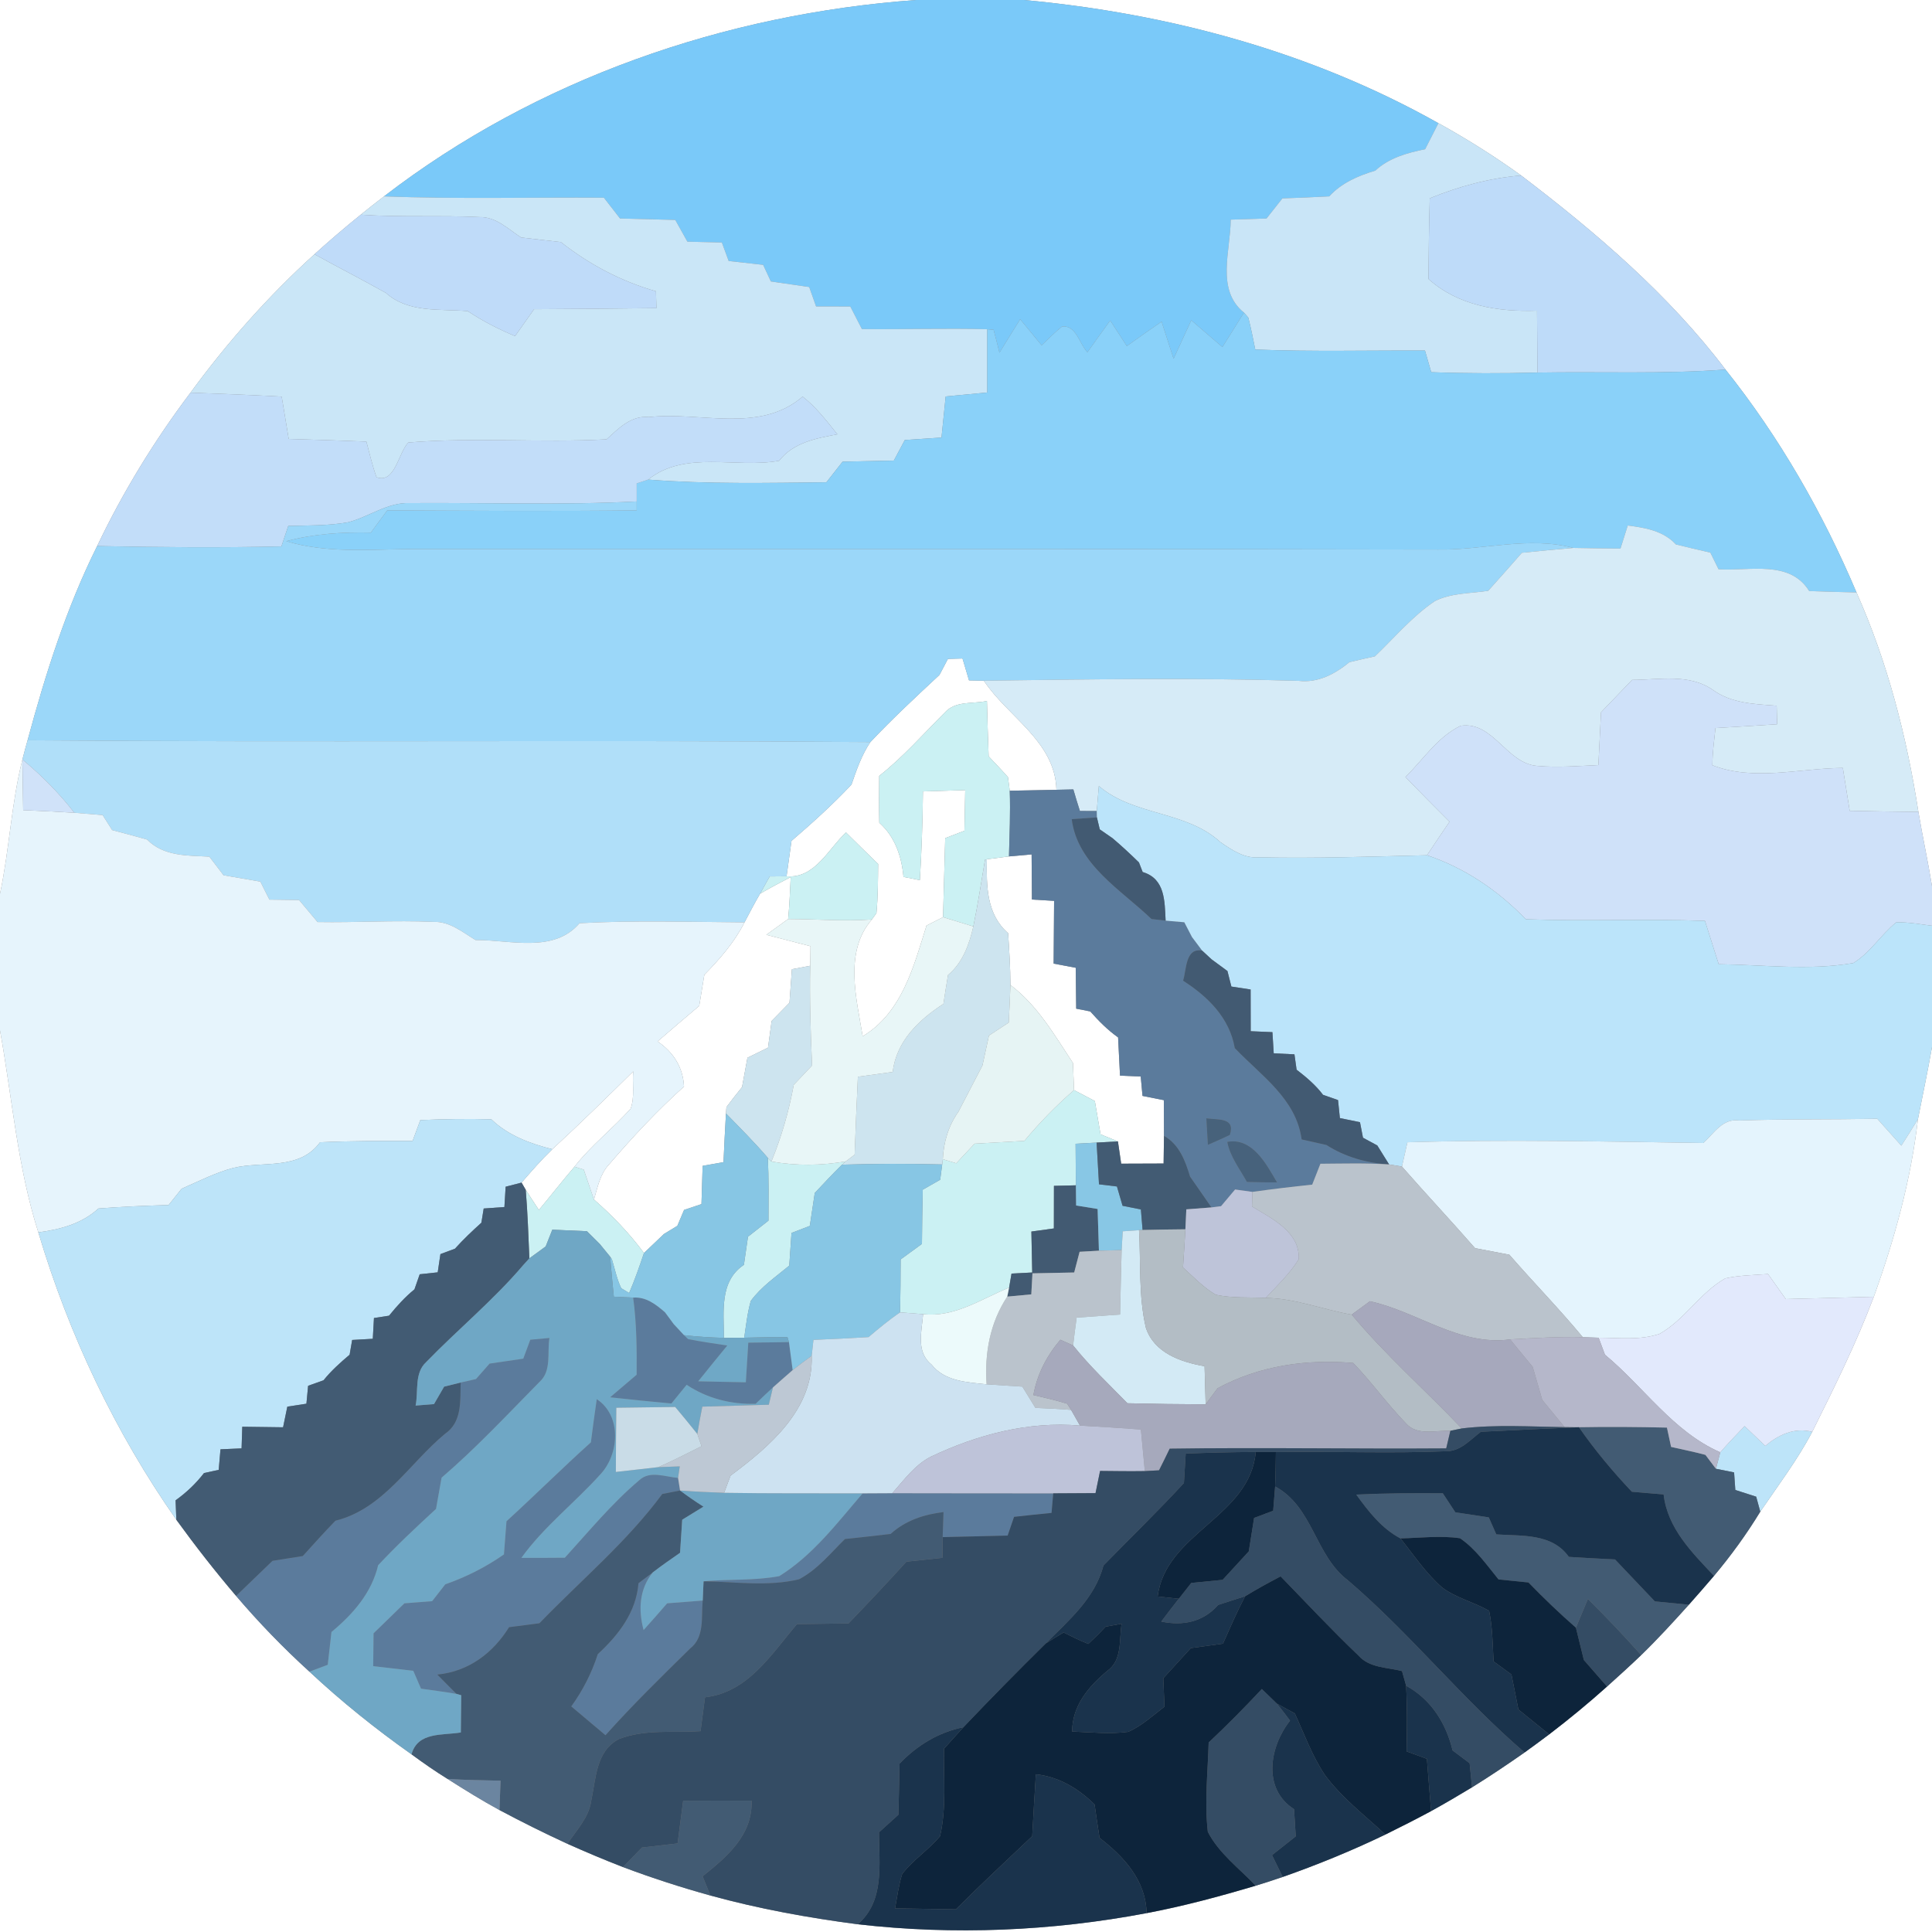 <?xml version="1.0" encoding="UTF-8" ?>
<!DOCTYPE svg PUBLIC "-//W3C//DTD SVG 1.1//EN" "http://www.w3.org/Graphics/SVG/1.1/DTD/svg11.dtd">
<svg width="250pt" height="250pt" viewBox="0 0 250 250" version="1.1" xmlns="http://www.w3.org/2000/svg">
<rect x="0" y="0" width="250" height="250" fill="#808080" stroke="none"/>
<g id="#ffffffff">
<path fill="#ffffff" opacity="1.00" d=" M 0.00 0.00 L 118.56 0.00 C 93.81 1.79 69.42 10.22 49.69 25.41 C 48.67 26.19 47.67 26.98 46.68 27.78 C 44.63 29.43 42.64 31.14 40.69 32.90 C 34.74 38.29 29.39 44.33 24.65 50.81 C 19.98 57.00 15.91 63.65 12.57 70.66 C 8.59 78.65 5.89 87.19 3.57 95.79 C 3.34 96.61 3.11 97.44 2.90 98.28 C 1.46 103.98 1.22 109.90 0.00 115.66 L 0.00 0.00 Z" />
<path fill="#ffffff" opacity="1.00" d=" M 132.51 0.00 L 250.00 0.00 L 250.00 114.66 C 249.48 111.45 248.78 108.27 248.24 105.06 C 246.73 95.32 244.25 85.68 240.23 76.66 C 235.87 66.36 230.26 56.57 223.28 47.82 C 215.89 38.08 206.52 30.08 196.84 22.71 C 193.41 20.24 189.83 17.98 186.13 15.94 C 169.70 6.70 151.22 1.73 132.51 0.00 Z" />
<path fill="#ffffff" opacity="1.00" d=" M 122.66 85.26 C 123.13 85.25 124.07 85.22 124.55 85.21 C 124.76 85.92 125.18 87.34 125.39 88.04 C 125.87 88.05 126.83 88.07 127.31 88.08 C 130.44 92.81 136.54 95.93 136.70 102.20 C 134.68 102.25 132.67 102.29 130.66 102.32 C 130.60 101.88 130.48 101.00 130.43 100.56 C 129.62 99.64 128.77 98.76 127.93 97.87 C 127.84 95.48 127.77 93.10 127.71 90.71 C 125.89 91.10 123.63 90.66 122.27 92.19 C 119.48 94.97 116.88 97.95 113.77 100.40 C 113.75 102.42 113.74 104.44 113.78 106.46 C 115.82 108.28 116.67 110.82 116.91 113.47 C 117.44 113.58 118.50 113.78 119.03 113.89 C 119.26 110.06 119.39 106.24 119.43 102.41 C 121.26 102.35 123.08 102.29 124.90 102.24 C 124.86 103.99 124.83 105.74 124.80 107.50 C 124.17 107.74 122.93 108.22 122.31 108.46 C 122.22 111.87 122.13 115.27 122.03 118.68 C 121.49 118.95 120.42 119.50 119.89 119.77 C 118.23 125.07 116.73 131.01 111.63 134.10 C 110.83 129.17 109.18 123.19 112.82 118.98 L 113.41 118.16 C 113.61 116.04 113.61 113.92 113.63 111.80 C 112.24 110.45 110.85 109.09 109.47 107.72 C 107.18 109.85 105.43 113.72 101.78 113.39 C 101.99 111.86 102.21 110.34 102.42 108.81 C 105.11 106.50 107.74 104.12 110.18 101.53 C 110.83 99.63 111.50 97.70 112.63 96.02 C 115.49 92.99 118.53 90.16 121.57 87.33 C 121.85 86.81 122.39 85.78 122.66 85.26 Z" />
<path fill="#ffffff" opacity="1.00" d=" M 127.70 111.19 C 128.42 111.10 129.85 110.92 130.56 110.82 C 131.29 110.76 132.76 110.62 133.49 110.56 C 133.50 112.50 133.52 114.45 133.53 116.40 C 134.24 116.44 135.68 116.53 136.40 116.57 C 136.38 119.28 136.36 121.98 136.34 124.69 C 137.05 124.83 138.49 125.10 139.20 125.23 C 139.22 126.99 139.24 128.75 139.26 130.52 C 139.71 130.61 140.63 130.79 141.08 130.88 C 142.17 132.11 143.33 133.29 144.68 134.24 C 144.77 135.89 144.85 137.54 144.93 139.19 C 145.60 139.22 146.94 139.27 147.61 139.30 C 147.66 139.93 147.78 141.18 147.84 141.81 C 148.53 141.95 149.91 142.22 150.60 142.36 C 150.60 143.89 150.62 145.43 150.62 146.98 C 150.61 147.87 150.58 149.66 150.57 150.56 C 148.73 150.56 146.91 150.57 145.08 150.58 C 144.97 149.86 144.76 148.42 144.66 147.70 C 143.91 147.39 143.16 147.08 142.41 146.78 C 142.16 145.34 141.91 143.90 141.67 142.47 C 141.00 142.11 139.65 141.41 138.98 141.06 C 138.93 139.89 138.88 138.72 138.84 137.55 C 136.46 133.95 134.26 130.10 130.75 127.46 C 130.74 125.22 130.60 122.98 130.45 120.75 C 127.64 118.32 127.64 114.61 127.70 111.19 Z" />
<path fill="#ffffff" opacity="1.00" d=" M 98.35 115.65 C 99.65 114.88 100.98 114.19 102.32 113.49 C 102.23 115.30 102.16 117.11 101.99 118.92 C 101.04 119.60 100.10 120.28 99.16 120.96 C 101.06 121.46 102.97 121.95 104.88 122.44 C 104.87 123.08 104.85 124.34 104.84 124.97 C 104.24 125.08 103.06 125.31 102.47 125.42 C 102.36 126.86 102.26 128.31 102.16 129.75 C 101.39 130.54 100.62 131.32 99.85 132.11 C 99.69 133.26 99.53 134.41 99.38 135.57 C 98.49 136.00 97.61 136.43 96.72 136.87 C 96.49 138.14 96.26 139.40 96.02 140.67 C 95.33 141.52 94.66 142.38 94.00 143.26 C 93.99 143.46 93.95 143.87 93.94 144.08 C 93.81 146.18 93.72 148.28 93.62 150.38 C 92.94 150.50 91.59 150.74 90.92 150.86 C 90.87 152.51 90.82 154.16 90.77 155.81 C 90.21 155.99 89.08 156.37 88.52 156.56 C 88.31 157.07 87.87 158.10 87.65 158.62 C 87.22 158.88 86.35 159.41 85.91 159.68 C 85.05 160.50 84.19 161.32 83.33 162.14 C 81.45 159.59 79.24 157.30 76.86 155.22 C 77.33 153.63 77.64 151.92 78.82 150.67 C 81.85 147.14 85.04 143.72 88.51 140.60 C 88.39 138.12 87.13 136.14 85.09 134.76 C 86.88 133.22 88.67 131.68 90.48 130.16 C 90.70 128.82 90.92 127.48 91.14 126.14 C 93.14 124.09 95.05 121.92 96.34 119.35 C 97.00 118.11 97.64 116.86 98.35 115.65 Z" />
<path fill="#ffffff" opacity="1.00" d=" M 0.00 133.33 C 1.58 142.06 2.25 150.98 4.96 159.47 C 8.91 172.71 14.90 185.34 22.82 196.66 C 25.27 200.04 27.84 203.33 30.55 206.51 C 33.50 209.97 36.67 213.25 40.04 216.31 C 44.18 220.18 48.62 223.74 53.25 227.01 C 54.76 228.12 56.31 229.20 57.91 230.19 C 60.11 231.59 62.33 232.97 64.63 234.22 C 67.52 235.76 70.45 237.22 73.43 238.59 C 75.80 239.65 78.19 240.66 80.62 241.60 C 84.33 243.00 88.11 244.22 91.93 245.28 C 98.18 247.00 104.57 248.16 110.99 249.00 C 123.43 250.43 136.07 249.89 148.37 247.56 C 153.15 246.66 157.84 245.39 162.49 244.01 C 163.66 243.65 164.82 243.28 165.98 242.88 C 170.51 241.29 174.95 239.47 179.27 237.39 C 181.26 236.41 183.23 235.41 185.18 234.36 C 186.97 233.37 188.73 232.34 190.48 231.28 C 192.79 229.85 195.05 228.33 197.28 226.77 C 198.35 226.00 199.41 225.22 200.46 224.43 C 203.04 222.46 205.54 220.40 207.95 218.24 C 209.44 216.90 210.92 215.56 212.37 214.17 C 214.52 212.08 216.54 209.87 218.54 207.65 C 219.63 206.42 220.72 205.18 221.79 203.92 C 223.99 201.30 226.00 198.53 227.78 195.61 C 230.09 192.21 232.58 188.93 234.50 185.28 C 237.35 179.55 240.21 173.80 242.47 167.80 C 245.15 160.36 247.27 152.69 248.18 144.82 C 248.79 141.70 249.46 138.60 250.00 135.48 L 250.00 250.00 L 0.00 250.00 L 0.00 133.33 Z" />
<path fill="#ffffff" opacity="1.00" d=" M 71.47 148.71 C 75.03 145.43 78.49 142.04 81.94 138.64 C 81.80 140.23 82.16 141.95 81.60 143.47 C 79.28 146.06 76.49 148.21 74.34 150.97 C 72.77 152.81 71.28 154.71 69.73 156.57 C 69.15 155.70 68.59 154.83 68.03 153.96 L 67.49 153.03 C 68.77 151.55 70.06 150.07 71.47 148.71 Z" />
</g>
<g id="#7ac9f9ff">
<path fill="#7ac9f9" opacity="1.00" d=" M 118.56 0.00 L 132.51 0.00 C 151.22 1.73 169.70 6.70 186.13 15.94 C 185.56 17.06 184.98 18.19 184.41 19.31 C 182.08 19.78 179.74 20.43 177.96 22.08 C 175.74 22.75 173.59 23.67 172.00 25.41 C 169.98 25.52 167.96 25.60 165.94 25.67 C 165.25 26.53 164.57 27.40 163.89 28.27 C 162.34 28.32 160.79 28.37 159.25 28.42 C 159.25 32.42 157.30 37.50 160.97 40.45 C 160.04 41.94 159.11 43.43 158.18 44.91 C 156.83 43.76 155.49 42.60 154.15 41.44 C 153.39 43.10 152.62 44.76 151.86 46.42 C 151.34 44.82 150.83 43.22 150.31 41.62 C 148.80 42.65 147.30 43.71 145.81 44.78 C 145.10 43.68 144.38 42.57 143.66 41.47 C 142.68 42.84 141.68 44.20 140.71 45.58 C 139.66 44.48 139.29 42.09 137.44 42.24 C 136.50 42.99 135.66 43.85 134.79 44.68 C 133.86 43.55 132.93 42.43 132.01 41.31 C 131.11 42.75 130.21 44.19 129.33 45.64 C 129.09 44.64 128.83 43.65 128.57 42.67 C 128.37 42.65 127.96 42.62 127.75 42.60 C 122.35 42.46 116.94 42.64 111.53 42.58 C 111.03 41.61 110.53 40.63 110.03 39.66 C 108.55 39.65 107.07 39.65 105.60 39.65 C 105.37 39.02 104.93 37.76 104.71 37.14 C 103.06 36.90 101.41 36.66 99.75 36.42 C 99.50 35.89 99.00 34.81 98.75 34.27 C 97.26 34.11 95.77 33.94 94.29 33.77 C 94.07 33.17 93.63 31.98 93.41 31.38 C 91.92 31.34 90.44 31.31 88.95 31.27 C 88.42 30.33 87.90 29.40 87.38 28.46 C 84.99 28.40 82.61 28.34 80.23 28.27 C 79.53 27.37 78.83 26.48 78.14 25.58 C 68.66 25.52 59.17 25.77 49.69 25.41 C 69.42 10.22 93.81 1.79 118.56 0.00 Z" />
</g>
<g id="#c9e5f7ff">
<path fill="#c9e5f7" opacity="1.00" d=" M 186.13 15.94 C 189.83 17.98 193.41 20.24 196.84 22.71 C 192.75 23.03 188.79 24.12 185.01 25.66 C 184.91 29.14 184.87 32.62 184.84 36.10 C 188.72 39.57 193.85 40.37 198.89 40.20 C 198.91 42.87 198.93 45.54 198.95 48.21 C 194.37 48.33 189.78 48.33 185.20 48.16 C 185.00 47.46 184.59 46.06 184.39 45.36 C 177.07 45.33 169.75 45.52 162.43 45.23 C 162.15 43.85 161.88 42.47 161.53 41.10 L 160.97 40.45 C 157.30 37.50 159.25 32.42 159.25 28.42 C 160.79 28.37 162.34 28.32 163.89 28.27 C 164.57 27.40 165.25 26.53 165.94 25.67 C 167.96 25.60 169.98 25.52 172.00 25.41 C 173.59 23.67 175.74 22.75 177.96 22.08 C 179.74 20.43 182.08 19.78 184.41 19.31 C 184.98 18.19 185.56 17.06 186.13 15.94 Z" />
</g>
<g id="#bedbf9ff">
<path fill="#bedbf9" opacity="1.00" d=" M 185.01 25.66 C 188.79 24.12 192.75 23.03 196.84 22.71 C 206.52 30.08 215.89 38.08 223.28 47.82 C 215.18 48.42 207.06 48.07 198.95 48.21 C 198.93 45.54 198.91 42.87 198.89 40.20 C 193.85 40.37 188.72 39.57 184.84 36.10 C 184.87 32.62 184.91 29.14 185.01 25.66 Z" />
</g>
<g id="#cae6f7ff">
<path fill="#cae6f7" opacity="1.00" d=" M 46.68 27.78 C 47.67 26.98 48.67 26.19 49.69 25.41 C 59.17 25.77 68.66 25.52 78.14 25.58 C 78.83 26.48 79.53 27.37 80.23 28.27 C 82.61 28.34 84.99 28.40 87.38 28.46 C 87.90 29.40 88.42 30.33 88.95 31.27 C 90.44 31.31 91.92 31.34 93.41 31.38 C 93.63 31.98 94.07 33.17 94.29 33.77 C 95.77 33.94 97.26 34.11 98.75 34.27 C 99.00 34.81 99.50 35.89 99.75 36.42 C 101.41 36.66 103.06 36.90 104.71 37.14 C 104.93 37.76 105.37 39.02 105.60 39.65 C 107.07 39.65 108.55 39.65 110.03 39.66 C 110.53 40.63 111.03 41.61 111.53 42.58 C 116.94 42.64 122.35 42.46 127.75 42.60 C 127.75 45.33 127.75 48.06 127.75 50.79 C 125.95 50.96 124.16 51.13 122.37 51.30 C 122.19 53.08 122.01 54.85 121.83 56.62 C 120.25 56.73 118.66 56.84 117.08 56.94 C 116.60 57.83 116.13 58.71 115.66 59.60 C 113.45 59.64 111.24 59.69 109.03 59.74 C 108.33 60.63 107.63 61.52 106.93 62.41 C 99.25 62.49 91.55 62.66 83.87 62.06 C 88.68 58.21 95.21 60.65 100.82 59.62 C 102.66 57.26 105.59 56.72 108.36 56.20 C 106.97 54.48 105.62 52.69 103.86 51.32 C 98.28 56.14 90.61 53.22 83.98 53.97 C 81.66 53.73 80.05 55.44 78.49 56.85 C 69.95 57.32 61.38 56.55 52.84 57.26 C 51.52 58.63 51.12 62.63 48.72 61.75 C 48.18 60.24 47.82 58.68 47.41 57.14 C 44.06 57.00 40.71 56.90 37.36 56.80 C 37.06 54.97 36.75 53.15 36.45 51.32 C 32.52 51.11 28.59 50.95 24.65 50.81 C 29.39 44.33 34.74 38.29 40.69 32.90 C 43.76 34.59 46.88 36.19 49.93 37.90 C 52.85 40.53 56.93 39.94 60.53 40.26 C 62.46 41.55 64.52 42.60 66.65 43.49 C 67.47 42.33 68.29 41.17 69.11 40.01 C 74.39 39.98 79.66 39.94 84.94 39.87 C 84.92 39.33 84.90 38.23 84.88 37.69 C 80.38 36.41 76.24 34.21 72.57 31.32 C 70.86 31.13 69.14 30.94 67.43 30.73 C 65.75 29.64 64.18 28.03 62.03 28.09 C 56.92 27.84 51.79 28.14 46.68 27.78 Z" />
</g>
<g id="#bfdbf9ff">
<path fill="#bfdbf9" opacity="1.00" d=" M 40.69 32.90 C 42.64 31.14 44.63 29.43 46.68 27.78 C 51.79 28.14 56.92 27.84 62.03 28.09 C 64.18 28.03 65.75 29.64 67.43 30.73 C 69.14 30.94 70.86 31.13 72.57 31.32 C 76.24 34.21 80.38 36.41 84.88 37.69 C 84.90 38.23 84.92 39.33 84.94 39.87 C 79.66 39.94 74.39 39.98 69.11 40.01 C 68.29 41.17 67.47 42.33 66.65 43.49 C 64.52 42.60 62.46 41.55 60.53 40.26 C 56.93 39.94 52.85 40.53 49.93 37.90 C 46.88 36.19 43.76 34.59 40.69 32.90 Z" />
</g>
<g id="#8ad1f9ff">
<path fill="#8ad1f9" opacity="1.00" d=" M 160.97 40.45 L 161.53 41.10 C 161.88 42.47 162.15 43.85 162.43 45.23 C 169.75 45.52 177.07 45.33 184.39 45.36 C 184.59 46.06 185.00 47.46 185.20 48.16 C 189.78 48.33 194.37 48.33 198.95 48.21 C 207.06 48.07 215.18 48.42 223.28 47.82 C 230.26 56.57 235.87 66.36 240.23 76.66 C 238.18 76.61 236.14 76.56 234.11 76.48 C 231.57 72.40 226.37 73.93 222.38 73.66 C 222.11 73.12 221.59 72.05 221.32 71.51 C 219.83 71.17 218.34 70.82 216.86 70.45 C 215.23 68.68 212.90 68.29 210.63 68.00 C 210.40 68.74 209.92 70.23 209.69 70.98 C 207.65 70.96 205.62 70.95 203.59 70.90 C 197.79 69.36 191.93 71.21 186.07 71.11 C 141.73 71.02 97.39 71.03 53.05 71.05 C 47.70 71.10 42.24 71.60 37.04 70.03 C 40.61 69.07 44.31 68.84 47.99 68.92 C 48.70 67.96 49.40 67.00 50.11 66.04 C 60.87 66.09 71.63 66.17 82.39 66.04 C 82.39 65.75 82.39 65.18 82.39 64.89 C 82.39 64.30 82.39 63.13 82.39 62.55 C 82.76 62.43 83.50 62.19 83.87 62.06 C 91.55 62.66 99.25 62.49 106.93 62.41 C 107.63 61.52 108.33 60.63 109.03 59.74 C 111.24 59.69 113.45 59.64 115.66 59.60 C 116.13 58.71 116.60 57.83 117.08 56.94 C 118.66 56.84 120.25 56.73 121.83 56.62 C 122.01 54.85 122.19 53.08 122.37 51.30 C 124.16 51.13 125.95 50.96 127.75 50.79 C 127.75 48.06 127.75 45.33 127.75 42.60 C 127.96 42.62 128.37 42.65 128.57 42.67 C 128.83 43.65 129.09 44.64 129.33 45.64 C 130.21 44.19 131.11 42.75 132.01 41.31 C 132.93 42.43 133.86 43.55 134.79 44.68 C 135.66 43.85 136.50 42.99 137.44 42.24 C 139.29 42.09 139.66 44.48 140.71 45.58 C 141.68 44.20 142.68 42.84 143.66 41.47 C 144.38 42.57 145.10 43.68 145.81 44.78 C 147.30 43.71 148.80 42.65 150.31 41.62 C 150.83 43.22 151.34 44.82 151.86 46.42 C 152.62 44.76 153.39 43.10 154.15 41.44 C 155.49 42.60 156.83 43.76 158.18 44.91 C 159.11 43.43 160.04 41.94 160.97 40.45 Z" />
</g>
<g id="#c2ddf9ff">
<path fill="#c2ddf9" opacity="1.00" d=" M 12.57 70.66 C 15.91 63.65 19.98 57.00 24.65 50.81 C 28.59 50.95 32.52 51.11 36.45 51.32 C 36.75 53.15 37.06 54.97 37.36 56.80 C 40.71 56.90 44.06 57.00 47.41 57.14 C 47.82 58.68 48.18 60.24 48.72 61.75 C 51.12 62.63 51.52 58.63 52.84 57.26 C 61.38 56.55 69.95 57.32 78.49 56.85 C 80.05 55.44 81.66 53.73 83.98 53.97 C 90.61 53.22 98.28 56.14 103.86 51.32 C 105.62 52.69 106.97 54.48 108.36 56.20 C 105.59 56.72 102.66 57.26 100.82 59.62 C 95.21 60.65 88.68 58.21 83.87 62.06 C 83.50 62.19 82.76 62.43 82.39 62.55 C 82.39 63.13 82.39 64.30 82.39 64.89 C 72.62 65.39 62.84 65.03 53.07 65.10 C 50.15 64.97 47.77 66.88 45.05 67.58 C 42.49 68.04 39.88 67.98 37.30 68.06 C 37.07 68.72 36.63 70.04 36.41 70.71 C 28.46 70.89 20.52 70.82 12.57 70.66 Z" />
</g>
<g id="#9bd7f9ff">
<path fill="#9bd7f9" opacity="1.00" d=" M 45.05 67.58 C 47.77 66.88 50.15 64.97 53.07 65.10 C 62.84 65.03 72.62 65.39 82.39 64.89 C 82.39 65.18 82.39 65.75 82.39 66.04 C 71.63 66.17 60.87 66.09 50.11 66.04 C 49.40 67.00 48.70 67.96 47.99 68.92 C 44.31 68.84 40.61 69.07 37.04 70.03 C 42.24 71.60 47.70 71.10 53.05 71.05 C 97.39 71.03 141.73 71.02 186.07 71.11 C 191.93 71.21 197.79 69.36 203.59 70.90 C 201.37 71.08 199.15 71.31 196.93 71.53 C 195.49 73.18 194.04 74.82 192.57 76.45 C 190.27 76.80 187.81 76.72 185.69 77.77 C 182.75 79.74 180.46 82.50 177.91 84.93 C 176.81 85.17 175.71 85.42 174.62 85.68 C 172.75 87.21 170.56 88.39 168.06 88.10 C 154.48 87.68 140.89 87.91 127.31 88.08 C 126.83 88.07 125.87 88.05 125.39 88.04 C 125.18 87.34 124.76 85.92 124.55 85.21 C 124.07 85.22 123.13 85.25 122.66 85.26 C 122.39 85.78 121.85 86.81 121.57 87.33 C 118.53 90.16 115.49 92.99 112.63 96.02 C 76.29 95.73 39.92 96.09 3.57 95.79 C 5.89 87.19 8.59 78.65 12.57 70.66 C 20.52 70.82 28.46 70.89 36.41 70.71 C 36.63 70.04 37.07 68.72 37.30 68.06 C 39.88 67.98 42.49 68.04 45.05 67.58 Z" />
</g>
<g id="#d6ebf7ff">
<path fill="#d6ebf7" opacity="1.00" d=" M 210.63 68.00 C 212.90 68.29 215.23 68.68 216.86 70.45 C 218.34 70.82 219.83 71.17 221.32 71.51 C 221.59 72.05 222.11 73.12 222.38 73.66 C 226.37 73.93 231.57 72.40 234.11 76.48 C 236.14 76.56 238.18 76.61 240.23 76.66 C 244.25 85.68 246.73 95.32 248.24 105.06 C 245.27 105.03 242.31 104.98 239.35 104.92 C 239.05 103.07 238.76 101.22 238.46 99.37 C 232.88 99.41 226.92 101.12 221.58 99.02 C 221.59 97.41 221.81 95.81 221.98 94.21 C 224.64 94.06 227.30 93.89 229.96 93.72 C 229.95 93.12 229.91 91.92 229.90 91.32 C 227.06 91.11 224.06 91.02 221.67 89.29 C 218.59 87.12 214.69 87.97 211.19 87.98 C 209.85 89.38 208.51 90.78 207.17 92.17 C 207.06 94.45 206.94 96.72 206.83 99.00 C 204.21 99.12 201.57 99.34 198.95 99.11 C 194.95 98.84 193.22 93.27 189.00 93.92 C 186.03 95.35 184.16 98.29 181.86 100.55 C 183.75 102.49 185.65 104.42 187.57 106.33 C 186.59 107.77 185.61 109.22 184.65 110.67 C 177.42 110.84 170.20 111.10 162.97 110.94 C 161.04 111.11 159.43 110.01 157.92 108.97 C 153.43 104.86 146.76 105.62 142.19 101.71 C 142.12 102.52 141.99 104.14 141.92 104.95 C 141.37 104.95 140.28 104.94 139.74 104.94 C 139.44 104.01 139.16 103.08 138.89 102.15 C 138.34 102.16 137.25 102.18 136.70 102.20 C 136.54 95.93 130.44 92.81 127.31 88.08 C 140.89 87.91 154.48 87.68 168.06 88.10 C 170.56 88.39 172.75 87.21 174.62 85.68 C 175.71 85.42 176.81 85.17 177.91 84.93 C 180.46 82.50 182.75 79.74 185.69 77.77 C 187.81 76.72 190.27 76.80 192.57 76.45 C 194.04 74.82 195.49 73.18 196.93 71.53 C 199.15 71.31 201.37 71.08 203.59 70.90 C 205.62 70.95 207.65 70.96 209.69 70.98 C 209.92 70.23 210.40 68.74 210.63 68.00 Z" />
</g>
<g id="#cfe1f9ff">
<path fill="#cfe1f9" opacity="1.00" d=" M 207.17 92.17 C 208.51 90.78 209.85 89.38 211.19 87.98 C 214.69 87.97 218.59 87.12 221.67 89.29 C 224.06 91.02 227.06 91.11 229.90 91.32 C 229.91 91.92 229.95 93.12 229.96 93.72 C 227.30 93.89 224.64 94.06 221.98 94.21 C 221.81 95.81 221.59 97.41 221.58 99.02 C 226.92 101.12 232.88 99.41 238.46 99.37 C 238.76 101.22 239.05 103.07 239.35 104.92 C 242.31 104.98 245.27 105.03 248.24 105.06 C 248.78 108.27 249.48 111.45 250.00 114.66 L 250.00 119.79 C 248.46 119.60 246.93 119.32 245.39 119.34 C 243.38 120.94 242.03 123.28 239.81 124.62 C 234.07 125.61 228.20 124.84 222.40 124.77 C 221.81 122.90 221.21 121.03 220.62 119.16 C 212.90 118.87 205.17 119.24 197.44 118.95 C 193.87 115.25 189.54 112.30 184.65 110.67 C 185.61 109.22 186.59 107.77 187.57 106.33 C 185.65 104.42 183.75 102.49 181.86 100.55 C 184.16 98.29 186.03 95.35 189.00 93.92 C 193.22 93.27 194.95 98.84 198.95 99.11 C 201.57 99.34 204.21 99.12 206.83 99.00 C 206.94 96.72 207.06 94.45 207.17 92.17 Z" />
</g>
<g id="#cbf1f3ff">
<path fill="#cbf1f3" opacity="1.00" d=" M 122.27 92.19 C 123.63 90.66 125.89 91.10 127.71 90.71 C 127.77 93.10 127.84 95.48 127.93 97.87 C 128.77 98.76 129.62 99.64 130.43 100.56 C 130.48 101.00 130.60 101.88 130.66 102.32 C 130.76 105.16 130.63 107.99 130.56 110.82 C 129.85 110.92 128.42 111.10 127.70 111.19 L 127.46 111.24 C 126.98 114.12 126.54 117.01 125.95 119.88 C 124.97 119.58 123.01 118.98 122.03 118.68 C 122.13 115.27 122.22 111.87 122.31 108.46 C 122.93 108.22 124.17 107.74 124.80 107.50 C 124.83 105.74 124.86 103.99 124.90 102.24 C 123.08 102.29 121.26 102.35 119.43 102.41 C 119.39 106.24 119.26 110.06 119.03 113.89 C 118.50 113.78 117.44 113.58 116.91 113.47 C 116.67 110.82 115.82 108.28 113.78 106.46 C 113.74 104.44 113.75 102.42 113.77 100.40 C 116.88 97.95 119.48 94.97 122.27 92.19 Z" />
<path fill="#cbf1f3" opacity="1.00" d=" M 101.78 113.39 C 105.43 113.72 107.18 109.85 109.47 107.72 C 110.85 109.09 112.24 110.45 113.63 111.80 C 113.61 113.92 113.61 116.04 113.41 118.16 L 112.82 118.98 C 109.21 119.23 105.60 118.93 101.99 118.92 C 102.16 117.11 102.23 115.30 102.32 113.49 C 100.98 114.19 99.65 114.88 98.35 115.65 C 98.66 115.09 99.29 113.97 99.60 113.41 C 100.15 113.41 101.24 113.40 101.78 113.39 Z" />
<path fill="#cbf1f3" opacity="1.00" d=" M 132.55 147.63 C 134.52 145.28 136.65 143.07 138.98 141.06 C 139.65 141.41 141.00 142.11 141.67 142.47 C 141.91 143.90 142.16 145.34 142.41 146.78 C 143.16 147.08 143.91 147.39 144.66 147.70 C 143.97 147.74 142.59 147.81 141.90 147.85 C 141.22 147.89 139.86 147.96 139.18 148.00 C 139.20 149.79 139.21 151.58 139.22 153.38 C 138.51 153.39 137.09 153.43 136.38 153.45 C 136.38 155.29 136.37 157.12 136.37 158.96 C 135.64 159.06 134.19 159.26 133.46 159.36 C 133.50 161.13 133.53 162.89 133.57 164.66 C 132.90 164.69 131.56 164.77 130.89 164.80 C 130.81 165.26 130.66 166.16 130.58 166.61 C 127.00 168.08 123.50 170.51 119.45 170.05 C 118.70 169.99 117.22 169.87 116.47 169.82 C 116.52 167.53 116.54 165.25 116.54 162.97 C 117.46 162.30 118.38 161.63 119.30 160.96 C 119.32 158.62 119.35 156.29 119.40 153.95 C 119.96 153.63 121.10 152.98 121.66 152.66 C 121.73 152.16 121.85 151.18 121.92 150.68 L 122.00 150.00 C 122.43 150.14 123.31 150.40 123.74 150.53 C 124.53 149.68 125.32 148.83 126.11 147.99 C 128.25 147.87 130.40 147.76 132.55 147.63 Z" />
<path fill="#cbf1f3" opacity="1.00" d=" M 99.36 149.83 L 99.82 150.30 C 103.00 150.87 106.27 150.84 109.45 150.28 L 108.95 150.71 C 107.74 151.90 106.59 153.13 105.43 154.37 C 105.22 155.79 105.00 157.21 104.79 158.63 C 104.19 158.86 103.01 159.31 102.42 159.54 C 102.32 160.95 102.23 162.36 102.13 163.77 C 100.40 165.21 98.49 166.50 97.15 168.34 C 96.71 169.89 96.54 171.50 96.30 173.10 C 95.64 173.10 94.33 173.11 93.67 173.12 C 93.68 169.77 93.05 165.82 96.26 163.67 C 96.44 162.45 96.62 161.24 96.79 160.03 C 97.67 159.33 98.55 158.64 99.44 157.95 C 99.45 155.24 99.49 152.53 99.36 149.83 Z" />
<path fill="#cbf1f3" opacity="1.00" d=" M 74.34 150.97 C 74.64 151.06 75.24 151.25 75.54 151.35 C 75.99 152.62 76.39 153.90 76.84 155.18 L 76.86 155.22 C 79.24 157.30 81.45 159.59 83.33 162.14 C 82.74 163.88 82.14 165.62 81.41 167.31 C 81.15 167.16 80.65 166.85 80.39 166.70 C 79.81 165.49 79.56 164.18 79.17 162.92 L 78.95 162.61 C 78.61 162.20 77.95 161.38 77.61 160.97 C 77.20 160.56 76.37 159.73 75.95 159.32 C 74.46 159.25 72.96 159.18 71.47 159.12 C 71.25 159.66 70.82 160.75 70.61 161.29 C 70.08 161.68 69.03 162.45 68.50 162.83 C 68.38 159.87 68.27 156.91 68.03 153.96 C 68.59 154.83 69.15 155.70 69.73 156.57 C 71.28 154.71 72.77 152.81 74.34 150.97 Z" />
</g>
<g id="#b0dff9ff">
<path fill="#b0dff9" opacity="1.00" d=" M 2.90 98.28 C 3.11 97.44 3.34 96.61 3.57 95.79 C 39.92 96.09 76.29 95.73 112.63 96.02 C 111.50 97.70 110.83 99.63 110.18 101.53 C 107.74 104.12 105.11 106.50 102.42 108.81 C 102.21 110.34 101.99 111.86 101.78 113.39 C 101.24 113.40 100.15 113.41 99.60 113.41 C 99.29 113.97 98.66 115.09 98.35 115.65 C 97.64 116.86 97.00 118.11 96.34 119.35 C 89.22 119.30 82.10 119.07 74.99 119.46 C 71.64 123.39 65.99 121.60 61.53 121.64 C 59.84 120.61 58.18 119.21 56.08 119.29 C 51.08 119.06 46.09 119.40 41.09 119.31 C 40.29 118.36 39.50 117.41 38.70 116.46 C 37.42 116.44 36.14 116.42 34.86 116.41 C 34.57 115.83 33.98 114.67 33.69 114.08 C 32.10 113.81 30.52 113.54 28.93 113.26 C 28.32 112.46 27.71 111.65 27.09 110.85 C 24.28 110.70 21.17 110.83 19.04 108.64 C 17.53 108.21 16.02 107.81 14.51 107.41 C 14.21 106.93 13.59 105.96 13.28 105.47 C 12.06 105.37 10.84 105.26 9.62 105.17 C 7.65 102.62 5.37 100.33 2.90 98.28 Z" />
</g>
<g id="#e6f4fcff">
<path fill="#e6f4fc" opacity="1.00" d=" M 0.00 115.66 C 1.22 109.90 1.46 103.98 2.90 98.28 C 2.93 100.46 2.96 102.64 3.00 104.83 C 5.21 104.93 7.42 105.03 9.62 105.17 C 10.84 105.26 12.06 105.37 13.28 105.47 C 13.59 105.96 14.21 106.93 14.51 107.41 C 16.02 107.81 17.53 108.21 19.04 108.64 C 21.17 110.83 24.28 110.70 27.09 110.85 C 27.71 111.65 28.32 112.46 28.93 113.26 C 30.52 113.54 32.10 113.81 33.69 114.08 C 33.98 114.67 34.57 115.83 34.86 116.41 C 36.14 116.42 37.42 116.44 38.70 116.46 C 39.50 117.41 40.29 118.36 41.09 119.31 C 46.09 119.40 51.08 119.06 56.08 119.29 C 58.18 119.21 59.84 120.61 61.53 121.64 C 65.99 121.60 71.64 123.39 74.99 119.46 C 82.10 119.07 89.22 119.30 96.34 119.35 C 95.05 121.92 93.14 124.09 91.14 126.14 C 90.92 127.48 90.70 128.82 90.48 130.16 C 88.67 131.68 86.88 133.22 85.09 134.76 C 87.13 136.14 88.39 138.12 88.51 140.60 C 85.04 143.72 81.85 147.14 78.82 150.67 C 77.64 151.92 77.33 153.63 76.86 155.22 L 76.84 155.18 C 76.39 153.90 75.99 152.62 75.54 151.35 C 75.24 151.25 74.64 151.06 74.34 150.97 C 76.49 148.21 79.28 146.06 81.60 143.47 C 82.16 141.95 81.80 140.23 81.94 138.64 C 78.49 142.04 75.03 145.43 71.47 148.71 C 68.59 147.98 65.76 146.94 63.58 144.84 C 60.52 144.75 57.45 144.81 54.39 144.94 C 54.14 145.61 53.64 146.96 53.39 147.64 C 49.39 147.63 45.40 147.63 41.41 147.81 C 38.73 151.48 34.04 150.21 30.21 151.12 C 27.87 151.74 25.71 152.86 23.50 153.82 C 22.94 154.53 22.38 155.23 21.82 155.93 C 18.79 156.02 15.76 156.14 12.73 156.38 C 10.59 158.36 7.78 159.09 4.96 159.47 C 2.25 150.98 1.58 142.06 0.00 133.33 L 0.00 115.66 Z" />
</g>
<g id="#d0e2f9ff">
<path fill="#d0e2f9" opacity="1.00" d=" M 2.90 98.28 C 5.37 100.33 7.65 102.62 9.62 105.17 C 7.42 105.03 5.21 104.93 3.00 104.83 C 2.96 102.64 2.93 100.46 2.90 98.28 Z" />
</g>
<g id="#5b7b9cff">
<path fill="#5b7b9c" opacity="1.00" d=" M 130.56 110.82 C 130.63 107.99 130.76 105.16 130.66 102.32 C 132.67 102.29 134.68 102.25 136.70 102.20 C 137.25 102.18 138.34 102.16 138.89 102.15 C 139.16 103.08 139.44 104.01 139.74 104.94 C 140.28 104.94 141.37 104.95 141.92 104.95 L 141.94 105.77 C 141.13 105.83 139.50 105.94 138.68 106.00 C 139.44 111.92 145.07 115.13 149.00 118.92 C 149.46 118.97 150.37 119.07 150.83 119.13 C 151.43 119.18 152.64 119.28 153.25 119.34 C 153.50 119.81 153.99 120.77 154.24 121.25 C 154.57 121.69 155.23 122.57 155.56 123.01 C 153.36 122.60 153.55 125.51 153.09 126.90 C 156.29 128.95 159.11 131.71 159.78 135.62 C 163.16 139.17 167.73 142.17 168.43 147.44 C 169.50 147.67 170.57 147.91 171.64 148.16 C 174.07 149.72 176.87 150.50 179.75 150.68 C 176.79 150.48 173.82 150.57 170.86 150.59 C 170.51 151.49 170.15 152.39 169.80 153.29 C 167.21 153.56 164.63 153.87 162.06 154.23 C 161.50 154.15 160.38 154.00 159.82 153.92 C 159.37 154.46 158.46 155.54 158.00 156.08 C 157.69 156.12 157.07 156.20 156.76 156.24 C 155.84 154.90 154.91 153.58 153.99 152.25 C 153.37 150.19 152.60 148.11 150.62 146.98 C 150.62 145.43 150.60 143.89 150.60 142.36 C 149.91 142.22 148.53 141.95 147.84 141.81 C 147.78 141.18 147.66 139.93 147.61 139.30 C 146.94 139.27 145.60 139.22 144.93 139.19 C 144.85 137.54 144.77 135.89 144.68 134.24 C 143.33 133.29 142.17 132.11 141.08 130.88 C 140.63 130.79 139.71 130.61 139.26 130.52 C 139.24 128.75 139.22 126.99 139.20 125.23 C 138.49 125.10 137.05 124.83 136.34 124.69 C 136.36 121.98 136.38 119.28 136.40 116.57 C 135.68 116.53 134.24 116.44 133.53 116.40 C 133.52 114.45 133.50 112.50 133.49 110.56 C 132.76 110.62 131.29 110.76 130.56 110.82 M 156.10 144.71 C 156.15 145.57 156.25 147.29 156.30 148.14 C 157.25 147.73 158.20 147.31 159.14 146.86 C 159.90 144.57 157.60 144.93 156.10 144.71 M 158.81 147.76 C 159.17 149.68 160.43 151.26 161.35 152.94 C 162.65 152.98 163.95 153.00 165.25 153.01 C 163.87 150.65 162.07 147.17 158.81 147.76 Z" />
<path fill="#5b7b9c" opacity="1.00" d=" M 81.93 167.91 C 83.59 167.79 84.86 168.78 86.05 169.81 C 86.33 170.19 86.90 170.96 87.18 171.34 C 87.51 171.70 88.18 172.42 88.51 172.77 L 89.04 173.28 C 90.72 173.61 92.41 173.85 94.11 174.11 C 92.85 175.64 91.59 177.19 90.35 178.74 C 92.40 178.78 94.45 178.83 96.51 178.87 C 96.62 177.16 96.72 175.45 96.83 173.74 C 98.58 173.71 100.33 173.69 102.09 173.67 C 102.21 174.58 102.45 176.39 102.57 177.29 C 102.30 177.53 101.75 178.01 101.47 178.25 C 101.11 178.57 100.38 179.21 100.02 179.53 C 99.26 180.23 98.52 180.93 97.78 181.65 C 94.59 181.74 91.51 180.96 88.85 179.19 C 88.20 179.99 87.54 180.80 86.88 181.61 C 84.23 181.37 81.59 181.10 78.95 180.81 C 80.09 179.83 81.23 178.86 82.38 177.89 C 82.41 174.56 82.38 171.22 81.93 167.91 Z" />
<path fill="#5b7b9c" opacity="1.00" d=" M 68.62 173.36 C 69.24 173.30 70.48 173.19 71.10 173.13 C 70.78 175.02 71.41 177.38 69.82 178.81 C 65.67 183.02 61.63 187.36 57.14 191.21 C 56.90 192.55 56.66 193.90 56.42 195.25 C 53.86 197.61 51.31 199.99 48.93 202.54 C 48.09 206.13 45.65 208.89 42.89 211.18 C 42.73 212.59 42.57 214.00 42.41 215.42 C 41.82 215.64 40.64 216.09 40.04 216.31 C 36.67 213.25 33.50 209.97 30.55 206.51 C 32.12 205.00 33.69 203.49 35.26 201.97 C 36.57 201.77 37.88 201.56 39.18 201.35 C 40.57 199.81 41.96 198.27 43.40 196.78 C 49.59 195.25 52.93 189.40 57.56 185.55 C 59.82 184.02 59.54 181.28 59.61 178.90 C 60.10 178.78 61.10 178.56 61.59 178.45 C 62.18 177.78 62.76 177.11 63.35 176.45 C 64.80 176.23 66.26 176.02 67.71 175.81 C 67.94 175.19 68.40 173.97 68.62 173.36 Z" />
<path fill="#5b7b9c" opacity="1.00" d=" M 77.22 181.05 C 80.48 183.19 80.14 188.22 77.65 190.82 C 74.34 194.49 70.37 197.55 67.46 201.59 C 69.34 201.59 71.21 201.59 73.09 201.57 C 76.21 198.15 79.17 194.54 82.72 191.54 C 84.11 190.24 86.10 191.12 87.74 191.24 C 87.81 191.65 87.94 192.46 88.00 192.87 C 87.43 192.99 86.28 193.21 85.70 193.32 C 81.11 199.54 75.14 204.51 69.80 210.05 C 68.49 210.21 67.18 210.38 65.87 210.56 C 63.79 213.92 60.62 216.30 56.59 216.69 C 57.41 217.52 58.23 218.37 59.07 219.19 C 57.54 218.93 56.01 218.72 54.48 218.51 C 54.23 217.93 53.73 216.78 53.48 216.20 C 51.75 216.00 50.02 215.80 48.29 215.60 C 48.31 214.19 48.32 212.77 48.34 211.35 C 49.67 210.06 51.00 208.76 52.33 207.47 C 53.52 207.37 54.72 207.28 55.92 207.19 C 56.48 206.46 57.05 205.73 57.62 205.01 C 60.31 204.07 62.87 202.78 65.21 201.14 C 65.31 199.71 65.43 198.28 65.54 196.85 C 69.22 193.49 72.76 189.97 76.46 186.64 C 76.70 184.77 76.95 182.90 77.22 181.05 Z" />
<path fill="#5b7b9c" opacity="1.00" d=" M 111.63 193.24 C 112.90 193.23 114.18 193.22 115.46 193.22 C 122.40 193.22 129.35 193.25 136.29 193.24 C 136.24 193.87 136.13 195.13 136.07 195.77 C 134.45 195.93 132.83 196.10 131.22 196.28 C 131.01 196.88 130.60 198.10 130.39 198.70 C 127.59 198.77 124.78 198.83 121.98 198.90 C 122.00 198.09 122.06 196.47 122.09 195.66 C 119.57 195.96 117.15 196.76 115.25 198.49 C 113.28 198.73 111.31 198.94 109.34 199.15 C 107.46 200.99 105.76 203.13 103.39 204.36 C 99.36 205.33 95.15 204.68 91.04 204.62 C 94.30 204.32 97.61 204.56 100.84 203.95 C 105.18 201.26 108.33 197.07 111.63 193.24 Z" />
<path fill="#5b7b9c" opacity="1.00" d=" M 82.62 204.87 C 83.08 204.52 84.01 203.82 84.47 203.47 C 82.71 205.63 82.59 208.33 83.28 210.93 C 84.31 209.78 85.33 208.63 86.33 207.47 C 87.87 207.34 89.40 207.23 90.93 207.11 C 90.72 209.24 91.22 211.84 89.29 213.33 C 85.57 216.99 81.83 220.64 78.35 224.54 C 76.87 223.30 75.39 222.05 73.92 220.81 C 75.41 218.75 76.57 216.48 77.35 214.05 C 80.02 211.58 82.31 208.65 82.62 204.87 Z" />
</g>
<g id="#bbe4faff">
<path fill="#bbe4fa" opacity="1.00" d=" M 142.19 101.71 C 146.76 105.62 153.43 104.86 157.92 108.97 C 159.43 110.01 161.04 111.11 162.97 110.94 C 170.20 111.10 177.42 110.84 184.65 110.67 C 189.54 112.30 193.87 115.25 197.44 118.95 C 205.17 119.24 212.90 118.87 220.62 119.16 C 221.21 121.03 221.81 122.90 222.40 124.77 C 228.20 124.84 234.07 125.61 239.81 124.62 C 242.03 123.28 243.38 120.94 245.39 119.34 C 246.93 119.32 248.46 119.60 250.00 119.79 L 250.00 135.48 C 249.46 138.60 248.79 141.70 248.18 144.82 C 247.49 145.97 246.76 147.11 246.03 148.25 C 244.99 147.09 243.95 145.93 242.92 144.77 C 236.97 144.88 231.00 144.79 225.05 144.99 C 222.91 144.68 221.78 146.66 220.42 147.90 C 207.66 147.72 194.88 147.42 182.12 147.81 C 181.94 148.59 181.58 150.16 181.41 150.95 C 180.85 150.85 180.30 150.76 179.75 150.68 C 179.36 150.06 178.60 148.84 178.22 148.22 C 177.76 147.97 176.83 147.47 176.37 147.22 C 176.27 146.72 176.07 145.72 175.98 145.21 C 175.33 145.08 174.03 144.81 173.38 144.68 C 173.32 144.10 173.20 142.93 173.14 142.35 C 172.65 142.18 171.68 141.84 171.20 141.67 C 170.24 140.40 169.03 139.38 167.78 138.42 C 167.71 137.92 167.57 136.93 167.50 136.43 C 166.83 136.40 165.49 136.34 164.82 136.30 C 164.78 135.62 164.69 134.25 164.65 133.56 C 163.94 133.53 162.54 133.47 161.84 133.44 C 161.83 131.64 161.83 129.84 161.83 128.04 C 161.21 127.95 159.96 127.76 159.34 127.66 C 159.21 127.16 158.96 126.16 158.83 125.65 C 158.32 125.28 157.29 124.52 156.78 124.14 C 156.47 123.86 155.86 123.29 155.56 123.01 C 155.23 122.57 154.57 121.69 154.24 121.25 C 153.99 120.77 153.50 119.81 153.25 119.34 C 152.64 119.28 151.43 119.18 150.83 119.13 C 150.70 116.60 150.78 113.71 147.86 112.84 C 147.74 112.53 147.50 111.91 147.38 111.60 C 146.28 110.52 145.15 109.47 143.97 108.47 C 143.56 108.18 142.73 107.61 142.31 107.32 C 142.22 106.93 142.04 106.15 141.94 105.77 L 141.92 104.95 C 141.99 104.14 142.12 102.52 142.19 101.71 Z" />
</g>
<g id="#425a72ff">
<path fill="#425a72" opacity="1.00" d=" M 138.68 106.00 C 139.50 105.94 141.13 105.83 141.94 105.77 C 142.04 106.15 142.22 106.93 142.31 107.32 C 142.73 107.61 143.56 108.18 143.97 108.47 C 145.15 109.47 146.28 110.52 147.38 111.60 C 147.50 111.91 147.74 112.53 147.86 112.84 C 150.78 113.71 150.70 116.60 150.83 119.13 C 150.37 119.07 149.46 118.97 149.00 118.92 C 145.07 115.13 139.44 111.92 138.68 106.00 Z" />
<path fill="#425a72" opacity="1.00" d=" M 153.09 126.90 C 153.55 125.51 153.36 122.60 155.56 123.01 C 155.86 123.29 156.47 123.86 156.78 124.14 C 157.29 124.52 158.32 125.28 158.83 125.65 C 158.96 126.16 159.21 127.16 159.34 127.66 C 159.96 127.76 161.21 127.95 161.83 128.04 C 161.83 129.84 161.83 131.64 161.84 133.44 C 162.54 133.47 163.94 133.53 164.65 133.56 C 164.69 134.25 164.78 135.62 164.82 136.30 C 165.49 136.34 166.83 136.40 167.50 136.43 C 167.57 136.93 167.71 137.92 167.78 138.42 C 169.03 139.38 170.24 140.40 171.20 141.67 C 171.68 141.84 172.65 142.18 173.14 142.35 C 173.20 142.93 173.32 144.10 173.38 144.68 C 174.03 144.81 175.33 145.08 175.98 145.21 C 176.07 145.72 176.27 146.72 176.37 147.22 C 176.83 147.47 177.76 147.97 178.22 148.22 C 178.60 148.84 179.36 150.06 179.75 150.68 C 176.87 150.50 174.07 149.72 171.64 148.16 C 170.57 147.91 169.50 147.67 168.43 147.44 C 167.73 142.17 163.16 139.17 159.78 135.62 C 159.11 131.71 156.29 128.95 153.09 126.90 Z" />
<path fill="#425a72" opacity="1.00" d=" M 136.38 153.45 C 137.09 153.43 138.51 153.39 139.22 153.38 C 139.23 154.03 139.24 155.34 139.25 155.99 C 139.94 156.10 141.33 156.33 142.03 156.44 C 142.09 158.24 142.14 160.04 142.20 161.84 C 141.57 161.87 140.32 161.94 139.70 161.98 C 139.52 162.65 139.18 163.99 139.00 164.66 C 137.20 164.70 135.40 164.73 133.60 164.77 C 133.56 165.45 133.49 166.81 133.45 167.49 C 132.41 167.58 131.37 167.68 130.34 167.78 L 130.58 166.61 C 130.66 166.16 130.81 165.26 130.89 164.80 C 131.56 164.77 132.90 164.69 133.57 164.66 C 133.53 162.89 133.50 161.13 133.46 159.36 C 134.19 159.26 135.64 159.06 136.37 158.96 C 136.37 157.12 136.38 155.29 136.38 153.45 Z" />
</g>
<g id="#cde4efff">
<path fill="#cde4ef" opacity="1.00" d=" M 127.46 111.24 L 127.70 111.19 C 127.64 114.61 127.64 118.32 130.45 120.75 C 130.60 122.98 130.74 125.22 130.75 127.46 C 130.70 129.08 130.61 130.70 130.53 132.32 C 129.68 132.88 128.82 133.44 127.97 134.00 C 127.70 135.29 127.41 136.58 127.13 137.87 C 126.09 139.86 125.07 141.85 124.03 143.84 C 122.73 145.66 122.10 147.79 122.00 150.00 L 121.92 150.68 C 117.59 150.57 113.27 150.57 108.95 150.71 L 109.45 150.28 C 109.73 150.06 110.31 149.62 110.59 149.41 C 110.71 146.05 110.85 142.69 111.01 139.33 C 112.51 139.13 114.01 138.92 115.51 138.71 C 116.01 134.71 118.87 131.99 122.08 129.90 C 122.27 128.66 122.46 127.41 122.67 126.17 C 124.58 124.56 125.41 122.24 125.95 119.88 C 126.54 117.01 126.98 114.12 127.46 111.24 Z" />
<path fill="#cde4ef" opacity="1.00" d=" M 102.47 125.42 C 103.06 125.31 104.24 125.08 104.84 124.97 C 104.75 129.27 104.89 133.58 105.08 137.88 C 104.28 138.71 103.50 139.54 102.71 140.38 C 102.09 143.77 101.13 147.10 99.82 150.30 L 99.36 149.83 C 97.64 147.83 95.78 145.96 93.94 144.08 C 93.95 143.87 93.99 143.46 94.00 143.26 C 94.66 142.38 95.33 141.52 96.02 140.67 C 96.26 139.40 96.49 138.14 96.72 136.87 C 97.61 136.43 98.49 136.00 99.38 135.57 C 99.53 134.41 99.69 133.26 99.85 132.11 C 100.62 131.32 101.39 130.54 102.16 129.75 C 102.26 128.31 102.36 126.86 102.47 125.42 Z" />
</g>
<g id="#e8f6f7ff">
<path fill="#e8f6f7" opacity="1.00" d=" M 99.16 120.96 C 100.10 120.28 101.04 119.60 101.99 118.92 C 105.60 118.93 109.21 119.23 112.82 118.98 C 109.18 123.19 110.83 129.17 111.63 134.10 C 116.73 131.01 118.23 125.07 119.89 119.77 C 120.42 119.50 121.49 118.95 122.03 118.68 C 123.01 118.98 124.97 119.58 125.95 119.88 C 125.41 122.24 124.58 124.56 122.67 126.17 C 122.46 127.41 122.27 128.66 122.08 129.90 C 118.87 131.99 116.01 134.71 115.51 138.71 C 114.01 138.92 112.51 139.13 111.01 139.33 C 110.85 142.69 110.71 146.05 110.59 149.41 C 110.31 149.62 109.73 150.06 109.45 150.28 C 106.27 150.84 103.00 150.87 99.82 150.30 C 101.13 147.10 102.09 143.77 102.71 140.38 C 103.50 139.54 104.28 138.71 105.08 137.88 C 104.89 133.58 104.75 129.27 104.84 124.97 C 104.85 124.34 104.87 123.08 104.88 122.44 C 102.97 121.95 101.06 121.46 99.16 120.96 Z" />
</g>
<g id="#e6f4f4ff">
<path fill="#e6f4f4" opacity="1.00" d=" M 130.75 127.46 C 134.26 130.10 136.46 133.95 138.84 137.55 C 138.88 138.72 138.93 139.89 138.98 141.06 C 136.65 143.07 134.52 145.28 132.55 147.63 C 130.40 147.76 128.25 147.87 126.11 147.99 C 125.32 148.83 124.53 149.68 123.74 150.53 C 123.31 150.40 122.43 150.14 122.00 150.00 C 122.10 147.79 122.73 145.66 124.03 143.84 C 125.07 141.85 126.09 139.86 127.13 137.87 C 127.41 136.58 127.70 135.29 127.97 134.00 C 128.82 133.44 129.68 132.88 130.53 132.32 C 130.61 130.70 130.70 129.08 130.75 127.46 Z" />
</g>
<g id="#bde4f9ff">
<path fill="#bde4f9" opacity="1.00" d=" M 54.39 144.94 C 57.45 144.81 60.52 144.75 63.58 144.84 C 65.76 146.94 68.59 147.98 71.47 148.71 C 70.06 150.07 68.77 151.55 67.49 153.03 C 66.98 153.16 65.95 153.43 65.43 153.56 C 65.39 154.22 65.31 155.53 65.27 156.19 C 64.60 156.23 63.26 156.33 62.59 156.38 C 62.52 156.84 62.36 157.76 62.29 158.22 C 61.10 159.29 59.94 160.39 58.87 161.58 C 58.40 161.75 57.46 162.11 56.99 162.28 C 56.90 162.87 56.72 164.05 56.64 164.64 C 56.05 164.70 54.89 164.83 54.31 164.89 C 54.14 165.38 53.80 166.36 53.63 166.84 C 52.40 167.84 51.34 169.02 50.34 170.25 C 49.85 170.32 48.88 170.48 48.39 170.55 C 48.35 171.22 48.28 172.57 48.24 173.24 C 47.57 173.28 46.24 173.35 45.57 173.39 C 45.48 173.87 45.32 174.83 45.24 175.30 C 44.03 176.32 42.85 177.38 41.86 178.61 C 41.36 178.79 40.37 179.15 39.87 179.32 C 39.81 179.90 39.70 181.06 39.65 181.64 C 39.03 181.73 37.80 181.93 37.18 182.02 C 37.05 182.69 36.77 184.03 36.63 184.69 C 34.87 184.66 33.11 184.64 31.35 184.62 C 31.33 185.32 31.28 186.72 31.26 187.42 C 30.58 187.45 29.22 187.51 28.53 187.54 C 28.48 188.20 28.36 189.54 28.30 190.20 C 27.83 190.30 26.87 190.50 26.40 190.61 C 25.36 191.96 24.12 193.14 22.72 194.14 C 22.75 194.77 22.80 196.03 22.82 196.66 C 14.90 185.34 8.91 172.71 4.96 159.47 C 7.78 159.09 10.59 158.36 12.73 156.38 C 15.76 156.14 18.79 156.02 21.82 155.93 C 22.38 155.23 22.94 154.53 23.50 153.82 C 25.71 152.86 27.87 151.74 30.21 151.12 C 34.04 150.21 38.73 151.48 41.41 147.81 C 45.40 147.63 49.39 147.63 53.39 147.64 C 53.64 146.96 54.14 145.61 54.39 144.94 Z" />
<path fill="#bde4f9" opacity="1.00" d=" M 222.60 187.93 C 223.61 186.76 224.69 185.66 225.75 184.54 C 226.64 185.39 227.54 186.25 228.43 187.10 C 230.15 185.65 232.20 184.68 234.50 185.28 C 232.58 188.93 230.09 192.21 227.78 195.61 C 227.65 195.13 227.39 194.16 227.25 193.67 C 226.58 193.45 225.23 193.02 224.55 192.80 C 224.51 192.23 224.43 191.10 224.39 190.53 C 223.80 190.41 222.63 190.18 222.04 190.06 C 222.18 189.53 222.46 188.47 222.60 187.93 Z" />
</g>
<g id="#87c6e4ff">
<path fill="#87c6e4" opacity="1.00" d=" M 93.94 144.08 C 95.78 145.96 97.64 147.83 99.36 149.83 C 99.49 152.53 99.45 155.24 99.44 157.95 C 98.55 158.64 97.67 159.33 96.79 160.03 C 96.62 161.24 96.44 162.45 96.26 163.67 C 93.05 165.82 93.68 169.77 93.67 173.12 C 91.94 173.07 90.22 172.97 88.51 172.77 C 88.18 172.42 87.51 171.70 87.18 171.34 C 86.90 170.96 86.33 170.19 86.05 169.81 C 84.86 168.78 83.59 167.79 81.93 167.91 C 81.30 167.88 80.05 167.82 79.43 167.79 C 79.26 166.06 79.09 164.34 78.95 162.61 L 79.17 162.92 C 79.56 164.18 79.81 165.49 80.39 166.70 C 80.65 166.85 81.15 167.16 81.41 167.31 C 82.14 165.62 82.74 163.88 83.33 162.14 C 84.19 161.32 85.05 160.50 85.91 159.68 C 86.35 159.41 87.22 158.88 87.65 158.62 C 87.87 158.10 88.31 157.07 88.52 156.56 C 89.08 156.37 90.21 155.99 90.77 155.81 C 90.82 154.16 90.87 152.51 90.92 150.86 C 91.59 150.74 92.94 150.50 93.62 150.38 C 93.72 148.28 93.81 146.18 93.94 144.08 Z" />
<path fill="#87c6e4" opacity="1.00" d=" M 105.43 154.37 C 106.59 153.13 107.74 151.90 108.95 150.71 C 113.27 150.57 117.59 150.57 121.92 150.68 C 121.85 151.18 121.73 152.16 121.66 152.66 C 121.10 152.98 119.96 153.63 119.40 153.95 C 119.35 156.29 119.32 158.62 119.30 160.96 C 118.38 161.63 117.46 162.30 116.54 162.97 C 116.54 165.25 116.52 167.53 116.47 169.82 C 115.04 170.79 113.71 171.90 112.39 173.02 C 110.01 173.17 107.64 173.28 105.26 173.38 C 105.21 173.90 105.09 174.92 105.03 175.44 C 104.20 176.04 103.38 176.65 102.57 177.29 C 102.45 176.39 102.21 174.58 102.09 173.67 L 101.90 173.03 C 100.03 173.00 98.16 173.06 96.30 173.10 C 96.54 171.50 96.71 169.89 97.15 168.34 C 98.49 166.50 100.40 165.21 102.13 163.77 C 102.23 162.36 102.32 160.95 102.42 159.54 C 103.01 159.31 104.19 158.86 104.79 158.63 C 105.00 157.21 105.22 155.79 105.43 154.37 Z" />
</g>
<g id="#47627bff">
<path fill="#47627b" opacity="1.00" d=" M 156.10 144.71 C 157.60 144.93 159.90 144.57 159.14 146.86 C 158.20 147.31 157.25 147.73 156.30 148.14 C 156.25 147.29 156.15 145.57 156.10 144.71 Z" />
</g>
<g id="#e4f4fdff">
<path fill="#e4f4fd" opacity="1.00" d=" M 220.42 147.90 C 221.78 146.66 222.91 144.68 225.05 144.99 C 231.00 144.79 236.97 144.88 242.92 144.77 C 243.95 145.93 244.99 147.09 246.03 148.25 C 246.76 147.11 247.49 145.97 248.18 144.82 C 247.27 152.69 245.15 160.36 242.47 167.80 C 238.67 167.90 234.87 168.00 231.08 168.10 C 230.31 167.02 229.54 165.94 228.78 164.86 C 226.93 165.00 225.06 165.02 223.25 165.42 C 219.98 167.27 218.01 170.77 214.73 172.61 C 212.20 173.45 209.48 173.11 206.86 173.10 C 206.35 173.08 205.32 173.04 204.81 173.03 C 201.77 169.36 198.44 165.96 195.31 162.36 C 193.83 162.07 192.35 161.79 190.87 161.51 C 187.76 157.95 184.52 154.50 181.41 150.95 C 181.58 150.16 181.94 148.59 182.12 147.81 C 194.88 147.42 207.66 147.72 220.42 147.90 Z" />
</g>
<g id="#88c7e5ff">
<path fill="#88c7e5" opacity="1.00" d=" M 139.18 148.00 C 139.86 147.96 141.22 147.89 141.90 147.85 C 142.01 149.65 142.11 151.45 142.21 153.25 C 142.79 153.32 143.95 153.46 144.53 153.53 C 144.71 154.15 145.08 155.41 145.26 156.03 C 145.85 156.15 147.04 156.38 147.63 156.50 C 147.69 157.16 147.79 158.49 147.85 159.16 L 147.39 159.18 C 146.86 159.22 145.81 159.29 145.28 159.33 C 145.25 159.94 145.18 161.15 145.14 161.76 C 144.40 161.78 142.94 161.82 142.20 161.84 C 142.14 160.04 142.09 158.24 142.03 156.44 C 141.33 156.33 139.94 156.10 139.25 155.99 C 139.24 155.34 139.23 154.03 139.22 153.38 C 139.21 151.58 139.20 149.79 139.18 148.00 Z" />
</g>
<g id="#425b73ff">
<path fill="#425b73" opacity="1.00" d=" M 141.90 147.85 C 142.59 147.81 143.97 147.74 144.66 147.70 C 144.76 148.42 144.97 149.86 145.08 150.58 C 146.91 150.57 148.73 150.56 150.57 150.56 C 150.58 149.66 150.61 147.87 150.62 146.98 C 152.60 148.11 153.37 150.19 153.99 152.25 C 154.91 153.58 155.84 154.90 156.76 156.24 C 155.95 156.30 154.32 156.43 153.51 156.49 C 153.48 157.13 153.42 158.42 153.39 159.07 C 151.54 159.09 149.69 159.11 147.85 159.16 C 147.79 158.49 147.69 157.16 147.63 156.50 C 147.04 156.38 145.85 156.15 145.26 156.03 C 145.08 155.41 144.71 154.15 144.53 153.53 C 143.95 153.46 142.79 153.32 142.21 153.25 C 142.11 151.45 142.01 149.65 141.90 147.85 Z" />
<path fill="#425b73" opacity="1.00" d=" M 65.43 153.56 C 65.95 153.43 66.98 153.16 67.49 153.03 L 68.03 153.96 C 68.27 156.91 68.38 159.87 68.50 162.83 C 68.30 163.05 67.90 163.49 67.70 163.71 C 63.86 168.23 59.26 172.01 55.14 176.26 C 53.59 177.68 54.16 180.02 53.78 181.88 C 54.38 181.84 55.57 181.74 56.16 181.69 C 56.49 181.13 57.14 180.00 57.47 179.43 C 58.00 179.30 59.07 179.03 59.61 178.90 C 59.54 181.28 59.82 184.02 57.56 185.55 C 52.93 189.40 49.59 195.25 43.40 196.78 C 41.96 198.27 40.57 199.81 39.18 201.35 C 37.88 201.56 36.57 201.77 35.26 201.97 C 33.69 203.49 32.12 205.00 30.55 206.51 C 27.84 203.33 25.27 200.04 22.82 196.66 C 22.80 196.03 22.75 194.77 22.72 194.14 C 24.12 193.14 25.36 191.96 26.40 190.61 C 26.87 190.50 27.83 190.30 28.30 190.20 C 28.36 189.54 28.48 188.20 28.53 187.54 C 29.22 187.51 30.58 187.45 31.26 187.42 C 31.28 186.72 31.33 185.32 31.35 184.62 C 33.11 184.64 34.87 184.66 36.63 184.69 C 36.77 184.03 37.05 182.69 37.18 182.02 C 37.80 181.93 39.03 181.73 39.65 181.64 C 39.70 181.06 39.81 179.90 39.87 179.32 C 40.37 179.15 41.36 178.79 41.86 178.61 C 42.85 177.38 44.03 176.32 45.24 175.30 C 45.32 174.83 45.48 173.87 45.57 173.39 C 46.24 173.35 47.57 173.28 48.24 173.24 C 48.28 172.57 48.35 171.22 48.39 170.55 C 48.88 170.48 49.85 170.32 50.34 170.25 C 51.34 169.02 52.40 167.84 53.63 166.84 C 53.80 166.36 54.14 165.38 54.31 164.89 C 54.89 164.83 56.05 164.70 56.64 164.64 C 56.72 164.05 56.90 162.87 56.99 162.28 C 57.46 162.11 58.40 161.75 58.87 161.58 C 59.94 160.39 61.10 159.29 62.29 158.22 C 62.36 157.76 62.52 156.84 62.59 156.38 C 63.26 156.33 64.60 156.23 65.27 156.19 C 65.31 155.53 65.39 154.22 65.43 153.56 Z" />
<path fill="#425b73" opacity="1.00" d=" M 204.31 184.68 C 208.10 184.61 211.90 184.64 215.70 184.73 C 215.83 185.36 216.10 186.61 216.24 187.23 C 217.71 187.57 219.21 187.86 220.68 188.26 C 221.02 188.71 221.70 189.61 222.04 190.06 C 222.63 190.18 223.80 190.41 224.39 190.53 C 224.43 191.10 224.51 192.23 224.55 192.80 C 225.23 193.02 226.58 193.45 227.25 193.67 C 227.39 194.16 227.65 195.13 227.78 195.61 C 226.00 198.53 223.99 201.30 221.79 203.92 C 218.93 200.88 215.77 197.76 215.27 193.38 C 213.90 193.26 212.53 193.14 211.16 193.03 C 208.68 190.41 206.37 187.64 204.31 184.68 Z" />
<path fill="#425b73" opacity="1.00" d=" M 85.70 193.32 C 86.28 193.21 87.43 192.99 88.00 192.87 C 88.98 193.61 89.99 194.30 91.03 194.96 C 90.12 195.52 89.20 196.08 88.28 196.65 C 88.19 198.07 88.09 199.50 88.00 200.93 C 86.81 201.76 85.62 202.58 84.47 203.47 C 84.01 203.82 83.08 204.52 82.62 204.87 C 82.31 208.65 80.02 211.58 77.35 214.05 C 76.57 216.48 75.41 218.75 73.92 220.81 C 75.39 222.05 76.87 223.30 78.35 224.54 C 81.83 220.64 85.57 216.99 89.29 213.33 C 91.22 211.84 90.72 209.24 90.93 207.11 C 90.96 206.49 91.02 205.25 91.04 204.62 C 95.15 204.68 99.36 205.33 103.39 204.36 C 105.76 203.13 107.46 200.99 109.34 199.15 C 111.31 198.94 113.28 198.73 115.25 198.49 C 117.15 196.76 119.57 195.96 122.09 195.66 C 122.06 196.47 122.00 198.09 121.98 198.90 C 121.97 199.57 121.96 200.91 121.95 201.58 C 120.39 201.74 118.84 201.91 117.29 202.08 C 114.83 204.78 112.33 207.44 109.80 210.07 C 107.58 210.10 105.35 210.13 103.13 210.16 C 99.81 214.04 96.82 218.99 91.23 219.63 C 91.03 221.09 90.84 222.54 90.65 224.01 C 87.16 224.24 83.45 223.73 80.12 225.02 C 77.10 226.55 77.12 230.18 76.50 233.05 C 76.19 235.22 74.58 236.83 73.43 238.59 C 70.45 237.22 67.52 235.76 64.63 234.22 C 64.68 232.95 64.72 231.68 64.77 230.42 C 62.48 230.37 60.19 230.34 57.91 230.19 C 56.31 229.20 54.76 228.12 53.25 227.01 C 54.06 224.06 57.27 224.58 59.63 224.18 C 59.64 222.57 59.66 220.96 59.68 219.36 L 59.07 219.19 C 58.23 218.37 57.41 217.52 56.59 216.69 C 60.62 216.30 63.79 213.92 65.87 210.56 C 67.18 210.38 68.49 210.21 69.80 210.05 C 75.14 204.51 81.11 199.54 85.70 193.32 Z" />
<path fill="#425b73" opacity="1.00" d=" M 175.50 193.40 C 179.23 193.22 182.96 193.20 186.70 193.23 C 187.24 194.05 187.78 194.87 188.32 195.69 C 189.76 195.91 191.20 196.13 192.65 196.35 C 192.89 196.90 193.38 198.00 193.62 198.55 C 196.93 198.78 200.83 198.38 203.01 201.46 C 204.99 201.59 206.99 201.69 208.98 201.79 C 210.70 203.59 212.42 205.40 214.14 207.22 C 215.60 207.36 217.07 207.50 218.54 207.65 C 216.54 209.87 214.52 212.08 212.37 214.17 C 210.15 211.68 207.85 209.25 205.47 206.90 C 204.95 208.14 204.44 209.38 203.92 210.62 C 201.79 208.76 199.75 206.80 197.78 204.77 C 196.48 204.64 195.19 204.51 193.91 204.38 C 192.37 202.50 190.96 200.43 188.92 199.05 C 186.37 198.68 183.78 199.01 181.22 199.07 C 178.78 197.79 177.08 195.58 175.50 193.40 Z" />
<path fill="#425b73" opacity="1.00" d=" M 88.40 233.02 C 91.35 233.00 94.30 232.99 97.25 233.01 C 97.41 237.45 94.06 240.28 90.91 242.79 C 91.17 243.41 91.68 244.66 91.93 245.28 C 88.11 244.22 84.33 243.00 80.62 241.60 C 81.44 240.75 82.25 239.91 83.07 239.07 C 84.61 238.89 86.15 238.72 87.68 238.54 C 87.92 236.70 88.16 234.86 88.40 233.02 Z" />
</g>
<g id="#47627cff">
<path fill="#47627c" opacity="1.00" d=" M 158.81 147.76 C 162.07 147.17 163.87 150.65 165.25 153.01 C 163.95 153.00 162.65 152.98 161.35 152.94 C 160.43 151.26 159.17 149.68 158.81 147.76 Z" />
</g>
<g id="#bac3ccff">
<path fill="#bac3cc" opacity="1.00" d=" M 179.75 150.68 C 180.30 150.76 180.85 150.85 181.41 150.95 C 184.52 154.50 187.76 157.95 190.87 161.51 C 192.35 161.79 193.83 162.07 195.31 162.36 C 198.44 165.96 201.77 169.36 204.81 173.03 C 201.67 172.96 198.54 173.14 195.41 173.32 C 188.83 174.20 183.41 169.72 177.27 168.38 C 176.68 168.81 175.50 169.68 174.91 170.11 C 171.18 169.47 167.61 168.00 163.79 167.95 C 165.28 166.34 166.90 164.82 168.06 162.94 C 168.22 159.39 164.57 157.69 162.01 156.12 C 162.02 155.65 162.04 154.70 162.06 154.23 C 164.63 153.87 167.21 153.56 169.80 153.29 C 170.15 152.39 170.51 151.49 170.86 150.59 C 173.82 150.57 176.79 150.48 179.75 150.68 Z" />
<path fill="#bac3cc" opacity="1.00" d=" M 139.70 161.98 C 140.32 161.94 141.57 161.87 142.20 161.84 C 142.94 161.82 144.40 161.78 145.14 161.76 C 145.05 164.54 145.01 167.32 144.94 170.10 C 143.06 170.23 141.19 170.37 139.32 170.50 C 139.15 171.70 139.00 172.90 138.86 174.10 C 138.45 173.92 137.62 173.55 137.21 173.36 C 135.45 175.43 134.20 177.83 133.72 180.52 C 135.18 180.86 136.65 181.20 138.09 181.64 L 138.60 182.44 C 137.06 182.31 135.52 182.25 133.98 182.18 C 133.41 181.26 132.85 180.34 132.29 179.43 C 130.75 179.33 129.21 179.24 127.67 179.13 C 127.39 175.12 128.10 171.17 130.34 167.78 C 131.37 167.68 132.41 167.58 133.45 167.49 C 133.49 166.81 133.56 165.45 133.60 164.77 C 135.40 164.73 137.20 164.70 139.00 164.66 C 139.18 163.99 139.52 162.65 139.70 161.98 Z" />
</g>
<g id="#bec4d9ff">
<path fill="#bec4d9" opacity="1.00" d=" M 159.82 153.92 C 160.38 154.00 161.50 154.15 162.06 154.23 C 162.04 154.70 162.02 155.65 162.01 156.12 C 164.57 157.69 168.22 159.39 168.06 162.94 C 166.90 164.82 165.28 166.34 163.79 167.95 C 161.63 167.84 159.44 168.00 157.32 167.54 C 155.72 166.60 154.44 165.24 153.08 164.01 C 153.19 162.36 153.30 160.72 153.39 159.07 C 153.42 158.42 153.48 157.13 153.51 156.49 C 154.32 156.43 155.95 156.30 156.76 156.24 C 157.07 156.20 157.69 156.12 158.00 156.08 C 158.46 155.54 159.37 154.46 159.82 153.92 Z" />
</g>
<g id="#6fa7c5ff">
<path fill="#6fa7c5" opacity="1.00" d=" M 71.47 159.12 C 72.96 159.18 74.46 159.25 75.95 159.32 C 76.37 159.73 77.20 160.56 77.61 160.97 C 77.95 161.38 78.61 162.20 78.95 162.61 C 79.09 164.34 79.26 166.06 79.43 167.79 C 80.05 167.82 81.30 167.88 81.93 167.91 C 82.38 171.22 82.41 174.56 82.38 177.89 C 81.23 178.86 80.09 179.83 78.95 180.81 C 81.59 181.10 84.23 181.37 86.88 181.61 C 87.54 180.80 88.20 179.99 88.85 179.19 C 91.51 180.96 94.59 181.74 97.78 181.65 C 98.52 180.93 99.26 180.23 100.02 179.53 C 99.88 180.09 99.61 181.21 99.48 181.77 C 96.61 181.85 93.74 181.94 90.88 182.02 C 90.64 183.19 90.43 184.37 90.23 185.55 C 89.30 184.37 88.33 183.21 87.37 182.06 C 84.83 182.10 82.29 182.13 79.75 182.16 C 79.72 184.93 79.70 187.70 79.69 190.47 C 81.52 190.26 83.35 190.05 85.18 189.85 L 87.96 189.75 C 87.90 190.12 87.80 190.87 87.74 191.24 C 86.10 191.12 84.11 190.24 82.72 191.54 C 79.17 194.54 76.21 198.15 73.09 201.57 C 71.21 201.59 69.34 201.59 67.46 201.59 C 70.37 197.55 74.34 194.49 77.65 190.82 C 80.14 188.22 80.48 183.19 77.22 181.05 C 76.95 182.90 76.70 184.77 76.46 186.64 C 72.76 189.97 69.22 193.49 65.54 196.85 C 65.43 198.28 65.31 199.71 65.21 201.14 C 62.87 202.78 60.31 204.07 57.62 205.01 C 57.05 205.73 56.48 206.46 55.92 207.19 C 54.72 207.28 53.52 207.37 52.33 207.47 C 51.00 208.76 49.67 210.06 48.34 211.35 C 48.32 212.77 48.31 214.19 48.29 215.60 C 50.02 215.80 51.75 216.00 53.48 216.20 C 53.73 216.78 54.23 217.93 54.48 218.51 C 56.01 218.72 57.54 218.93 59.07 219.19 L 59.68 219.36 C 59.66 220.96 59.64 222.57 59.63 224.18 C 57.27 224.58 54.06 224.06 53.25 227.01 C 48.62 223.74 44.18 220.18 40.04 216.31 C 40.64 216.09 41.82 215.64 42.41 215.42 C 42.57 214.00 42.73 212.59 42.89 211.18 C 45.65 208.89 48.09 206.13 48.93 202.54 C 51.31 199.99 53.86 197.61 56.42 195.25 C 56.66 193.90 56.90 192.55 57.14 191.21 C 61.63 187.36 65.67 183.02 69.82 178.81 C 71.41 177.38 70.78 175.02 71.10 173.13 C 70.48 173.19 69.24 173.30 68.62 173.36 C 68.40 173.97 67.94 175.19 67.71 175.81 C 66.26 176.02 64.80 176.23 63.35 176.45 C 62.76 177.11 62.18 177.78 61.59 178.45 C 61.10 178.56 60.10 178.78 59.61 178.90 C 59.07 179.03 58.00 179.30 57.47 179.43 C 57.14 180.00 56.49 181.13 56.16 181.69 C 55.57 181.74 54.38 181.84 53.78 181.88 C 54.16 180.02 53.59 177.68 55.14 176.26 C 59.26 172.01 63.86 168.23 67.70 163.71 C 67.90 163.49 68.30 163.05 68.50 162.83 C 69.03 162.45 70.08 161.68 70.61 161.29 C 70.82 160.75 71.25 159.66 71.47 159.12 Z" />
<path fill="#6fa7c5" opacity="1.00" d=" M 88.00 192.87 C 89.90 193.02 91.80 193.10 93.70 193.17 C 99.68 193.27 105.65 193.22 111.63 193.24 C 108.33 197.07 105.18 201.26 100.84 203.95 C 97.61 204.56 94.30 204.32 91.04 204.62 C 91.02 205.25 90.96 206.49 90.93 207.11 C 89.40 207.23 87.87 207.34 86.33 207.47 C 85.33 208.63 84.31 209.78 83.28 210.93 C 82.59 208.33 82.71 205.63 84.47 203.47 C 85.62 202.58 86.81 201.76 88.00 200.93 C 88.09 199.50 88.19 198.07 88.28 196.65 C 89.20 196.08 90.12 195.52 91.03 194.96 C 89.99 194.30 88.98 193.61 88.00 192.87 Z" />
</g>
<g id="#d3eaf5ff">
<path fill="#d3eaf5" opacity="1.00" d=" M 145.28 159.33 C 145.81 159.29 146.86 159.22 147.39 159.18 C 147.63 163.39 147.31 167.67 148.27 171.80 C 149.35 175.08 152.79 176.25 155.87 176.79 C 155.92 178.43 155.96 180.08 156.01 181.72 C 152.63 181.71 149.26 181.66 145.89 181.58 C 143.50 179.13 141.00 176.78 138.86 174.10 C 139.00 172.90 139.15 171.70 139.32 170.50 C 141.19 170.37 143.06 170.23 144.94 170.10 C 145.01 167.32 145.05 164.54 145.14 161.76 C 145.18 161.15 145.25 159.94 145.28 159.33 Z" />
</g>
<g id="#b3bdc5ff">
<path fill="#b3bdc5" opacity="1.00" d=" M 147.39 159.18 L 147.85 159.16 C 149.69 159.11 151.54 159.09 153.39 159.07 C 153.30 160.72 153.19 162.36 153.08 164.01 C 154.44 165.24 155.72 166.60 157.32 167.54 C 159.44 168.00 161.63 167.84 163.79 167.95 C 167.61 168.00 171.18 169.47 174.91 170.11 C 179.29 175.36 184.44 179.89 189.15 184.84 C 188.78 184.91 188.05 185.06 187.68 185.14 C 185.78 185.07 183.33 185.83 181.91 184.16 C 179.51 181.68 177.50 178.86 175.11 176.37 C 169.04 175.84 162.96 176.72 157.55 179.64 C 157.03 180.33 156.52 181.03 156.01 181.72 C 155.96 180.08 155.92 178.43 155.87 176.79 C 152.79 176.25 149.35 175.08 148.27 171.80 C 147.31 167.67 147.63 163.39 147.39 159.18 Z" />
</g>
<g id="#e2e9fcff">
<path fill="#e2e9fc" opacity="1.00" d=" M 214.73 172.61 C 218.01 170.77 219.98 167.27 223.25 165.42 C 225.06 165.02 226.93 165.00 228.78 164.86 C 229.54 165.94 230.31 167.02 231.08 168.10 C 234.87 168.00 238.67 167.90 242.47 167.80 C 240.21 173.80 237.35 179.55 234.50 185.28 C 232.20 184.68 230.15 185.65 228.43 187.10 C 227.54 186.25 226.64 185.39 225.75 184.54 C 224.69 185.66 223.61 186.76 222.60 187.93 C 216.46 185.23 212.71 179.46 207.68 175.30 C 207.47 174.75 207.07 173.65 206.86 173.10 C 209.48 173.11 212.20 173.45 214.73 172.61 Z" />
</g>
<g id="#ecfafbff">
<path fill="#ecfafb" opacity="1.00" d=" M 119.45 170.05 C 123.50 170.51 127.00 168.08 130.58 166.61 L 130.34 167.78 C 128.10 171.17 127.39 175.12 127.67 179.13 C 125.15 178.86 122.23 178.75 120.53 176.56 C 118.49 174.94 119.28 172.26 119.45 170.05 Z" />
</g>
<g id="#a6a8bcff">
<path fill="#a6a8bc" opacity="1.00" d=" M 174.91 170.11 C 175.50 169.68 176.68 168.81 177.27 168.38 C 183.41 169.72 188.83 174.20 195.41 173.32 C 196.38 174.50 197.36 175.69 198.33 176.87 C 198.74 178.30 199.15 179.72 199.57 181.15 C 200.53 182.32 201.49 183.49 202.46 184.67 C 198.03 184.61 193.57 184.31 189.15 184.84 C 184.44 179.89 179.29 175.36 174.91 170.11 Z" />
</g>
<g id="#cde2f1ff">
<path fill="#cde2f1" opacity="1.00" d=" M 112.39 173.02 C 113.71 171.90 115.04 170.79 116.47 169.82 C 117.22 169.87 118.70 169.99 119.45 170.05 C 119.28 172.26 118.49 174.94 120.53 176.56 C 122.23 178.75 125.15 178.86 127.67 179.13 C 129.21 179.24 130.75 179.33 132.29 179.43 C 132.85 180.34 133.41 181.26 133.98 182.18 C 135.52 182.25 137.06 182.31 138.60 182.44 C 138.89 182.94 139.46 183.96 139.75 184.47 C 133.07 183.89 126.46 185.64 120.46 188.49 C 118.38 189.55 116.98 191.51 115.46 193.22 C 114.18 193.22 112.90 193.23 111.63 193.24 C 105.65 193.22 99.68 193.27 93.70 193.17 C 93.91 192.61 94.32 191.50 94.53 190.95 C 99.59 187.17 105.27 182.40 105.03 175.44 C 105.09 174.92 105.21 173.90 105.26 173.38 C 107.64 173.28 110.01 173.17 112.39 173.02 Z" />
</g>
<g id="#6fa8c6ff">
<path fill="#6fa8c6" opacity="1.00" d=" M 88.51 172.77 C 90.22 172.97 91.94 173.07 93.67 173.12 C 94.33 173.11 95.64 173.10 96.30 173.10 C 98.16 173.06 100.03 173.00 101.90 173.03 L 102.09 173.67 C 100.33 173.69 98.58 173.71 96.83 173.74 C 96.72 175.45 96.62 177.16 96.51 178.87 C 94.45 178.83 92.40 178.78 90.35 178.74 C 91.59 177.19 92.85 175.64 94.11 174.11 C 92.41 173.85 90.72 173.61 89.04 173.28 L 88.51 172.77 Z" />
</g>
<g id="#a6a9bcff">
<path fill="#a6a9bc" opacity="1.00" d=" M 137.21 173.36 C 137.62 173.55 138.45 173.92 138.86 174.10 C 141.00 176.78 143.50 179.13 145.89 181.58 C 149.26 181.66 152.63 181.71 156.01 181.72 C 156.52 181.03 157.03 180.33 157.55 179.64 C 162.96 176.72 169.04 175.84 175.11 176.37 C 177.50 178.86 179.51 181.68 181.91 184.16 C 183.33 185.83 185.78 185.07 187.68 185.14 C 187.54 185.71 187.28 186.85 187.14 187.42 C 175.22 187.51 163.29 187.28 151.36 187.46 C 150.91 188.40 150.45 189.33 149.98 190.26 C 149.52 190.28 148.60 190.33 148.14 190.36 C 147.97 188.56 147.80 186.77 147.63 184.98 C 145.00 184.78 142.37 184.62 139.75 184.47 C 139.46 183.96 138.89 182.94 138.60 182.44 L 138.09 181.64 C 136.65 181.20 135.18 180.86 133.72 180.52 C 134.20 177.83 135.45 175.43 137.21 173.36 Z" />
</g>
<g id="#b5b7caff">
<path fill="#b5b7ca" opacity="1.00" d=" M 195.41 173.32 C 198.54 173.14 201.67 172.96 204.81 173.03 C 205.32 173.04 206.35 173.08 206.86 173.10 C 207.07 173.65 207.47 174.75 207.68 175.30 C 212.71 179.46 216.46 185.23 222.60 187.93 C 222.46 188.47 222.18 189.53 222.04 190.06 C 221.70 189.61 221.02 188.71 220.68 188.26 C 219.21 187.86 217.71 187.57 216.24 187.23 C 216.10 186.61 215.83 185.36 215.70 184.73 C 211.90 184.64 208.10 184.61 204.31 184.68 L 204.10 184.69 C 203.69 184.68 202.87 184.67 202.46 184.67 C 201.49 183.49 200.53 182.32 199.57 181.15 C 199.15 179.72 198.74 178.30 198.33 176.87 C 197.36 175.69 196.38 174.50 195.41 173.32 Z" />
</g>
<g id="#bdc8d4ff">
<path fill="#bdc8d4" opacity="1.00" d=" M 102.57 177.29 C 103.38 176.65 104.20 176.04 105.03 175.44 C 105.27 182.40 99.59 187.17 94.53 190.95 C 94.32 191.50 93.91 192.61 93.70 193.17 C 91.80 193.10 89.90 193.02 88.00 192.87 C 87.94 192.46 87.81 191.65 87.74 191.24 C 87.80 190.87 87.90 190.12 87.96 189.75 L 85.18 189.85 C 87.09 189.03 88.92 188.05 90.78 187.14 C 90.60 186.60 90.42 186.07 90.23 185.55 C 90.43 184.37 90.64 183.19 90.88 182.02 C 93.74 181.94 96.61 181.85 99.48 181.77 C 99.61 181.21 99.88 180.09 100.02 179.53 C 100.38 179.21 101.11 178.57 101.47 178.25 C 101.75 178.01 102.30 177.53 102.57 177.29 Z" />
</g>
<g id="#c9dce7ff">
<path fill="#c9dce7" opacity="1.00" d=" M 79.75 182.16 C 82.29 182.13 84.83 182.10 87.37 182.06 C 88.33 183.21 89.30 184.37 90.23 185.55 C 90.42 186.07 90.60 186.60 90.78 187.14 C 88.92 188.05 87.09 189.03 85.18 189.85 C 83.35 190.05 81.52 190.26 79.69 190.47 C 79.70 187.70 79.72 184.93 79.75 182.16 Z" />
</g>
<g id="#bec3d9ff">
<path fill="#bec3d9" opacity="1.00" d=" M 139.75 184.47 C 142.37 184.62 145.00 184.78 147.63 184.98 C 147.80 186.77 147.97 188.56 148.14 190.36 C 146.21 190.39 144.28 190.36 142.35 190.34 C 142.20 191.06 141.91 192.49 141.76 193.21 C 139.94 193.22 138.11 193.23 136.29 193.24 C 129.35 193.25 122.40 193.22 115.46 193.22 C 116.98 191.51 118.38 189.55 120.46 188.49 C 126.46 185.64 133.07 183.89 139.75 184.47 Z" />
</g>
<g id="#344c64ff">
<path fill="#344c64" opacity="1.00" d=" M 189.15 184.84 C 193.57 184.31 198.03 184.61 202.46 184.67 C 202.87 184.67 203.69 184.68 204.10 184.69 C 199.94 184.87 195.78 185.06 191.62 185.27 C 190.24 186.31 188.97 187.83 187.08 187.79 C 179.76 188.10 172.43 187.78 165.10 187.89 C 164.45 187.89 163.14 187.89 162.49 187.89 C 159.47 187.89 156.45 187.98 153.43 188.09 C 153.35 189.36 153.28 190.63 153.20 191.90 C 149.83 195.56 146.25 199.02 142.78 202.58 C 141.68 206.83 138.28 209.68 135.32 212.66 C 131.71 216.22 128.16 219.83 124.67 223.50 C 121.44 224.15 118.65 225.86 116.40 228.22 C 116.36 230.42 116.31 232.62 116.25 234.83 C 115.41 235.58 114.57 236.34 113.74 237.10 C 113.74 241.22 114.51 245.99 110.99 249.00 C 104.57 248.16 98.18 247.00 91.93 245.28 C 91.68 244.66 91.17 243.41 90.91 242.79 C 94.06 240.28 97.41 237.45 97.25 233.01 C 94.30 232.99 91.35 233.00 88.40 233.02 C 88.16 234.86 87.92 236.70 87.68 238.54 C 86.15 238.72 84.61 238.89 83.07 239.07 C 82.25 239.91 81.44 240.75 80.62 241.60 C 78.19 240.66 75.80 239.65 73.43 238.59 C 74.58 236.83 76.19 235.22 76.50 233.05 C 77.12 230.18 77.10 226.55 80.12 225.02 C 83.45 223.73 87.16 224.24 90.65 224.01 C 90.84 222.54 91.03 221.09 91.23 219.63 C 96.82 218.99 99.81 214.04 103.13 210.16 C 105.35 210.13 107.58 210.10 109.80 210.07 C 112.33 207.44 114.83 204.78 117.29 202.08 C 118.84 201.91 120.39 201.74 121.95 201.58 C 121.96 200.91 121.97 199.57 121.98 198.90 C 124.78 198.83 127.59 198.77 130.39 198.70 C 130.60 198.10 131.01 196.88 131.22 196.28 C 132.83 196.10 134.45 195.93 136.07 195.77 C 136.13 195.13 136.24 193.87 136.29 193.24 C 138.11 193.23 139.94 193.22 141.76 193.21 C 141.91 192.49 142.20 191.06 142.35 190.34 C 144.28 190.36 146.21 190.39 148.14 190.36 C 148.60 190.33 149.52 190.28 149.98 190.26 C 150.45 189.33 150.91 188.40 151.36 187.46 C 163.29 187.28 175.22 187.51 187.14 187.42 C 187.28 186.85 187.54 185.71 187.68 185.14 C 188.05 185.06 188.78 184.91 189.15 184.84 Z" />
<path fill="#344c64" opacity="1.00" d=" M 165.00 192.35 C 169.93 195.01 170.15 201.29 174.45 204.52 C 182.54 211.44 189.20 219.83 197.28 226.77 C 195.05 228.33 192.79 229.85 190.48 231.28 C 190.40 230.50 190.25 228.94 190.17 228.16 C 189.43 227.61 188.69 227.05 187.96 226.50 C 187.13 222.99 185.17 219.89 181.95 218.13 C 181.78 217.49 181.60 216.86 181.42 216.24 C 179.51 215.74 177.21 215.85 175.79 214.23 C 172.32 210.92 169.05 207.42 165.71 203.98 C 164.15 204.80 162.61 205.64 161.11 206.56 C 159.94 206.92 158.78 207.30 157.62 207.68 C 155.71 209.88 153.05 210.42 150.27 209.83 C 151.02 208.83 151.78 207.85 152.54 206.88 C 152.94 206.36 153.75 205.34 154.15 204.83 C 155.50 204.69 156.85 204.56 158.21 204.43 C 159.33 203.20 160.46 201.97 161.59 200.75 C 161.82 199.30 162.05 197.86 162.28 196.42 C 162.90 196.19 164.13 195.72 164.75 195.49 C 164.81 194.71 164.94 193.13 165.00 192.35 Z" />
<path fill="#344c64" opacity="1.00" d=" M 205.47 206.90 C 207.85 209.25 210.15 211.68 212.37 214.17 C 210.92 215.56 209.44 216.90 207.95 218.24 C 206.95 217.08 205.95 215.94 204.95 214.80 C 204.61 213.40 204.27 212.01 203.92 210.62 C 204.44 209.38 204.95 208.14 205.47 206.90 Z" />
<path fill="#344c64" opacity="1.00" d=" M 156.40 225.48 C 158.77 223.25 161.06 220.94 163.28 218.56 C 163.93 219.19 164.58 219.81 165.23 220.45 C 165.81 221.17 166.37 221.90 166.93 222.65 C 164.28 226.00 163.32 231.46 167.45 234.11 C 167.53 235.28 167.60 236.45 167.67 237.62 C 166.65 238.43 165.62 239.24 164.60 240.05 C 164.94 240.76 165.64 242.17 165.98 242.88 C 164.82 243.28 163.66 243.65 162.49 244.01 C 160.36 241.76 157.72 239.83 156.29 237.03 C 155.85 233.19 156.29 229.33 156.40 225.48 Z" />
</g>
<g id="#1a334cff">
<path fill="#1a334c" opacity="1.00" d=" M 187.08 187.79 C 188.97 187.83 190.24 186.31 191.62 185.27 C 195.78 185.06 199.94 184.87 204.10 184.69 L 204.31 184.68 C 206.37 187.64 208.68 190.41 211.16 193.03 C 212.53 193.14 213.90 193.26 215.27 193.38 C 215.77 197.76 218.93 200.88 221.79 203.92 C 220.72 205.18 219.63 206.42 218.54 207.65 C 217.07 207.50 215.60 207.36 214.14 207.22 C 212.42 205.40 210.70 203.59 208.98 201.79 C 206.99 201.69 204.99 201.59 203.01 201.46 C 200.83 198.38 196.93 198.78 193.62 198.55 C 193.38 198.00 192.89 196.90 192.65 196.35 C 191.20 196.13 189.76 195.91 188.32 195.69 C 187.78 194.87 187.24 194.05 186.70 193.23 C 182.96 193.20 179.23 193.22 175.50 193.40 C 177.08 195.58 178.78 197.79 181.22 199.07 C 182.95 201.24 184.51 203.59 186.62 205.43 C 188.44 206.79 190.72 207.31 192.69 208.44 C 193.14 210.59 193.14 212.80 193.27 214.99 C 194.04 215.55 194.81 216.11 195.58 216.68 C 195.88 218.18 196.18 219.69 196.48 221.21 C 197.81 222.28 199.13 223.35 200.46 224.43 C 199.41 225.22 198.35 226.00 197.28 226.77 C 189.20 219.83 182.54 211.44 174.45 204.52 C 170.15 201.29 169.93 195.01 165.00 192.35 C 165.07 190.86 165.08 189.38 165.10 187.89 C 172.43 187.78 179.76 188.10 187.08 187.79 Z" />
<path fill="#1a334c" opacity="1.00" d=" M 153.43 188.09 C 156.45 187.98 159.47 187.89 162.49 187.89 C 161.75 196.30 150.82 198.35 149.80 206.59 C 150.48 206.67 151.86 206.81 152.54 206.88 C 151.78 207.85 151.02 208.83 150.27 209.83 C 153.05 210.42 155.71 209.88 157.62 207.68 C 158.78 207.30 159.94 206.92 161.11 206.56 C 160.06 208.56 159.17 210.63 158.25 212.69 C 156.86 212.88 155.48 213.07 154.09 213.26 C 152.90 214.56 151.72 215.86 150.53 217.16 C 150.58 218.39 150.63 219.61 150.68 220.84 C 149.17 222.00 147.75 223.32 145.99 224.10 C 143.58 224.42 141.15 224.15 138.73 224.06 C 138.76 220.70 140.84 218.27 143.26 216.23 C 145.26 214.83 144.79 212.21 145.14 210.11 C 144.62 210.20 143.58 210.39 143.06 210.49 C 142.35 211.26 141.60 212.00 140.83 212.72 C 139.73 212.30 138.68 211.75 137.63 211.24 C 136.85 211.70 136.09 212.18 135.32 212.66 C 138.28 209.68 141.68 206.83 142.78 202.58 C 146.25 199.02 149.83 195.56 153.20 191.90 C 153.28 190.63 153.35 189.36 153.43 188.09 Z" />
<path fill="#1a334c" opacity="1.00" d=" M 181.95 218.13 C 185.17 219.89 187.13 222.99 187.96 226.50 C 188.69 227.05 189.43 227.61 190.17 228.16 C 190.25 228.94 190.40 230.50 190.48 231.28 C 188.73 232.34 186.97 233.37 185.18 234.36 C 184.99 232.10 184.82 229.85 184.64 227.59 C 183.98 227.35 182.67 226.87 182.02 226.63 C 182.06 223.79 182.11 220.96 181.95 218.13 Z" />
<path fill="#1a334c" opacity="1.00" d=" M 165.23 220.45 C 165.81 220.76 166.97 221.40 167.55 221.72 C 168.77 224.39 169.78 227.18 171.41 229.64 C 173.60 232.62 176.58 234.89 179.27 237.39 C 174.95 239.47 170.51 241.29 165.98 242.88 C 165.64 242.17 164.94 240.76 164.60 240.05 C 165.62 239.24 166.65 238.43 167.67 237.62 C 167.60 236.45 167.53 235.28 167.45 234.11 C 163.32 231.46 164.28 226.00 166.93 222.65 C 166.37 221.90 165.81 221.17 165.23 220.45 Z" />
<path fill="#1a334c" opacity="1.00" d=" M 116.40 228.22 C 118.65 225.86 121.44 224.15 124.67 223.50 C 123.82 224.42 122.98 225.36 122.15 226.29 C 122.08 230.05 122.50 233.90 121.64 237.60 C 120.16 239.38 118.15 240.65 116.74 242.50 C 116.28 243.94 116.10 245.45 115.82 246.94 C 118.44 246.99 121.07 247.03 123.69 247.07 C 126.92 243.85 130.26 240.73 133.57 237.60 C 133.72 234.92 133.87 232.25 134.04 229.59 C 137.02 229.91 139.55 231.44 141.64 233.50 C 141.84 234.94 142.06 236.38 142.28 237.82 C 145.44 240.26 148.27 243.31 148.37 247.56 C 136.07 249.89 123.43 250.43 110.99 249.00 C 114.51 245.99 113.74 241.22 113.74 237.10 C 114.57 236.34 115.41 235.58 116.25 234.83 C 116.31 232.62 116.36 230.42 116.40 228.22 Z" />
</g>
<g id="#0d243bff">
<path fill="#0d243b" opacity="1.00" d=" M 162.49 187.89 C 163.14 187.89 164.45 187.89 165.10 187.89 C 165.08 189.38 165.07 190.86 165.00 192.35 C 164.94 193.13 164.81 194.71 164.75 195.49 C 164.13 195.72 162.90 196.19 162.28 196.42 C 162.05 197.86 161.82 199.30 161.59 200.75 C 160.46 201.97 159.33 203.20 158.21 204.43 C 156.85 204.56 155.50 204.69 154.15 204.83 C 153.75 205.34 152.94 206.36 152.54 206.88 C 151.86 206.81 150.48 206.67 149.80 206.59 C 150.82 198.35 161.75 196.30 162.49 187.89 Z" />
<path fill="#0d243b" opacity="1.00" d=" M 181.22 199.07 C 183.78 199.01 186.37 198.68 188.92 199.05 C 190.96 200.43 192.37 202.50 193.91 204.38 C 195.19 204.51 196.48 204.64 197.78 204.77 C 199.75 206.80 201.79 208.76 203.92 210.62 C 204.27 212.01 204.61 213.40 204.95 214.80 C 205.95 215.94 206.95 217.08 207.95 218.24 C 205.54 220.40 203.04 222.46 200.46 224.43 C 199.13 223.35 197.81 222.28 196.48 221.21 C 196.18 219.69 195.88 218.18 195.58 216.68 C 194.81 216.11 194.04 215.55 193.27 214.99 C 193.14 212.80 193.14 210.59 192.69 208.44 C 190.72 207.31 188.44 206.79 186.62 205.43 C 184.51 203.59 182.95 201.24 181.22 199.07 Z" />
<path fill="#0d243b" opacity="1.00" d=" M 161.11 206.56 C 162.61 205.64 164.15 204.80 165.71 203.98 C 169.05 207.42 172.32 210.92 175.79 214.23 C 177.21 215.85 179.51 215.74 181.42 216.24 C 181.60 216.86 181.78 217.49 181.95 218.13 C 182.11 220.96 182.06 223.79 182.02 226.63 C 182.67 226.87 183.98 227.35 184.64 227.59 C 184.82 229.85 184.99 232.10 185.18 234.36 C 183.23 235.41 181.26 236.41 179.27 237.39 C 176.58 234.89 173.60 232.62 171.41 229.64 C 169.78 227.18 168.77 224.39 167.55 221.72 C 166.97 221.40 165.81 220.76 165.23 220.45 C 164.58 219.81 163.93 219.19 163.28 218.56 C 161.06 220.94 158.77 223.25 156.40 225.48 C 156.29 229.33 155.85 233.19 156.29 237.03 C 157.72 239.83 160.36 241.76 162.49 244.01 C 157.84 245.39 153.15 246.66 148.37 247.56 C 148.27 243.31 145.44 240.26 142.28 237.82 C 142.06 236.38 141.84 234.94 141.64 233.50 C 139.55 231.44 137.02 229.91 134.04 229.59 C 133.87 232.25 133.72 234.92 133.57 237.60 C 130.26 240.73 126.92 243.85 123.69 247.07 C 121.07 247.03 118.44 246.99 115.82 246.94 C 116.10 245.45 116.28 243.94 116.74 242.50 C 118.15 240.65 120.16 239.38 121.64 237.60 C 122.50 233.90 122.08 230.05 122.15 226.29 C 122.98 225.36 123.82 224.42 124.67 223.50 C 128.16 219.83 131.71 216.22 135.32 212.66 C 136.09 212.18 136.85 211.70 137.63 211.24 C 138.68 211.75 139.73 212.30 140.83 212.72 C 141.60 212.00 142.35 211.26 143.06 210.49 C 143.58 210.39 144.62 210.20 145.14 210.11 C 144.79 212.21 145.26 214.83 143.26 216.23 C 140.84 218.27 138.76 220.70 138.73 224.06 C 141.15 224.15 143.58 224.42 145.99 224.10 C 147.75 223.32 149.17 222.00 150.68 220.84 C 150.63 219.61 150.58 218.39 150.53 217.16 C 151.72 215.86 152.90 214.56 154.09 213.26 C 155.48 213.07 156.86 212.88 158.25 212.69 C 159.17 210.63 160.06 208.56 161.11 206.56 Z" />
</g>
<g id="#6b85a0ff">
<path fill="#6b85a0" opacity="1.00" d=" M 57.91 230.19 C 60.19 230.34 62.48 230.37 64.77 230.42 C 64.72 231.68 64.68 232.95 64.63 234.22 C 62.33 232.97 60.11 231.59 57.91 230.19 Z" />
</g>
</svg>
